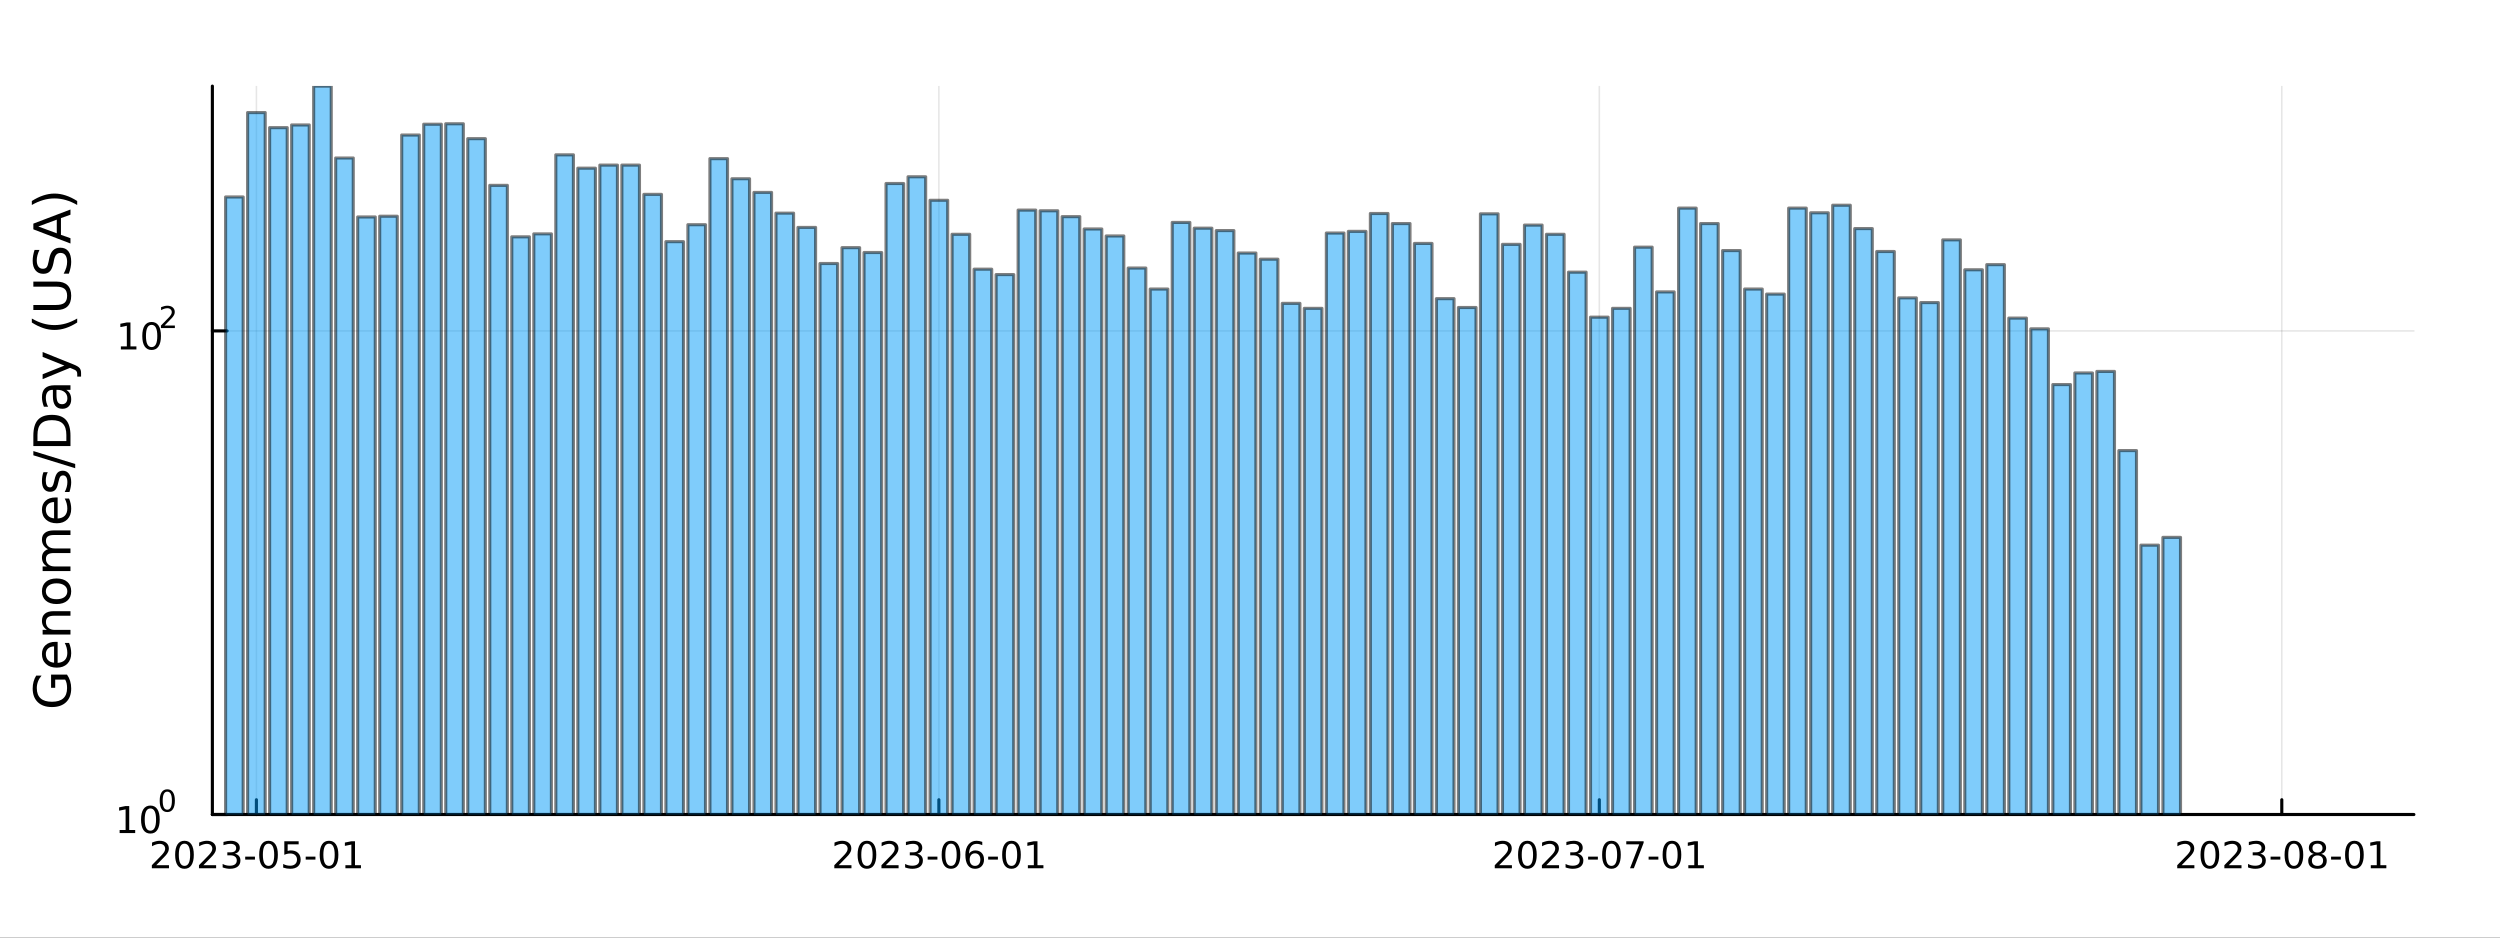 <?xml version="1.0" encoding="utf-8"?>
<svg xmlns="http://www.w3.org/2000/svg" xmlns:xlink="http://www.w3.org/1999/xlink" width="800" height="300" viewBox="0 0 3200 1200">
<rect x="0" y="0" width="3200" height="1200" fill="#333333" stroke="none"/>
<defs>
  <clipPath id="clip880">
    <rect x="0" y="0" width="3200" height="1200"/>
  </clipPath>
</defs>
<path clip-path="url(#clip880)" d="
M0 1200 L3200 1200 L3200 0 L0 0  Z
  " fill="#ffffff" fill-rule="evenodd" fill-opacity="1"/>
<defs>
  <clipPath id="clip881">
    <rect x="640" y="0" width="2241" height="1200"/>
  </clipPath>
</defs>
<path clip-path="url(#clip880)" d="
M271.839 1042.58 L3089.76 1042.58 L3089.76 110.236 L271.839 110.236  Z
  " fill="#ffffff" fill-rule="evenodd" fill-opacity="1"/>
<defs>
  <clipPath id="clip882">
    <rect x="271" y="110" width="2819" height="933"/>
  </clipPath>
</defs>
<polyline clip-path="url(#clip882)" style="stroke:#000000; stroke-linecap:round; stroke-linejoin:round; stroke-width:2; stroke-opacity:0.1; fill:none" points="
  328.198,1042.58 328.198,110.236 
  "/>
<polyline clip-path="url(#clip882)" style="stroke:#000000; stroke-linecap:round; stroke-linejoin:round; stroke-width:2; stroke-opacity:0.1; fill:none" points="
  1201.75,1042.58 1201.75,110.236 
  "/>
<polyline clip-path="url(#clip882)" style="stroke:#000000; stroke-linecap:round; stroke-linejoin:round; stroke-width:2; stroke-opacity:0.1; fill:none" points="
  2047.13,1042.58 2047.13,110.236 
  "/>
<polyline clip-path="url(#clip882)" style="stroke:#000000; stroke-linecap:round; stroke-linejoin:round; stroke-width:2; stroke-opacity:0.1; fill:none" points="
  2920.69,1042.58 2920.69,110.236 
  "/>
<polyline clip-path="url(#clip880)" style="stroke:#000000; stroke-linecap:round; stroke-linejoin:round; stroke-width:4; stroke-opacity:1; fill:none" points="
  271.839,1042.58 3089.76,1042.58 
  "/>
<polyline clip-path="url(#clip880)" style="stroke:#000000; stroke-linecap:round; stroke-linejoin:round; stroke-width:4; stroke-opacity:1; fill:none" points="
  328.198,1042.58 328.198,1023.68 
  "/>
<polyline clip-path="url(#clip880)" style="stroke:#000000; stroke-linecap:round; stroke-linejoin:round; stroke-width:4; stroke-opacity:1; fill:none" points="
  1201.75,1042.58 1201.75,1023.68 
  "/>
<polyline clip-path="url(#clip880)" style="stroke:#000000; stroke-linecap:round; stroke-linejoin:round; stroke-width:4; stroke-opacity:1; fill:none" points="
  2047.13,1042.58 2047.13,1023.68 
  "/>
<polyline clip-path="url(#clip880)" style="stroke:#000000; stroke-linecap:round; stroke-linejoin:round; stroke-width:4; stroke-opacity:1; fill:none" points="
  2920.69,1042.58 2920.69,1023.68 
  "/>
<path clip-path="url(#clip880)" d="M199.992 1107.44 L216.312 1107.44 L216.312 1111.38 L194.367 1111.38 L194.367 1107.44 Q197.029 1104.69 201.613 1100.06 Q206.219 1095.4 207.4 1094.06 Q209.645 1091.54 210.525 1089.8 Q211.427 1088.04 211.427 1086.35 Q211.427 1083.6 209.483 1081.86 Q207.562 1080.13 204.46 1080.13 Q202.261 1080.13 199.807 1080.89 Q197.377 1081.65 194.599 1083.2 L194.599 1078.48 Q197.423 1077.35 199.877 1076.77 Q202.33 1076.19 204.367 1076.19 Q209.738 1076.19 212.932 1078.88 Q216.127 1081.56 216.127 1086.05 Q216.127 1088.18 215.316 1090.1 Q214.529 1092 212.423 1094.59 Q211.844 1095.26 208.742 1098.48 Q205.64 1101.68 199.992 1107.44 Z" fill="#000000" fill-rule="evenodd" fill-opacity="1" /><path clip-path="url(#clip880)" d="M236.126 1079.89 Q232.515 1079.89 230.687 1083.46 Q228.881 1087 228.881 1094.13 Q228.881 1101.24 230.687 1104.8 Q232.515 1108.34 236.126 1108.34 Q239.761 1108.34 241.566 1104.8 Q243.395 1101.24 243.395 1094.13 Q243.395 1087 241.566 1083.46 Q239.761 1079.89 236.126 1079.89 M236.126 1076.19 Q241.937 1076.19 244.992 1080.8 Q248.071 1085.38 248.071 1094.13 Q248.071 1102.86 244.992 1107.46 Q241.937 1112.05 236.126 1112.05 Q230.316 1112.05 227.238 1107.46 Q224.182 1102.86 224.182 1094.13 Q224.182 1085.38 227.238 1080.8 Q230.316 1076.19 236.126 1076.19 Z" fill="#000000" fill-rule="evenodd" fill-opacity="1" /><path clip-path="url(#clip880)" d="M260.316 1107.44 L276.635 1107.44 L276.635 1111.38 L254.691 1111.38 L254.691 1107.44 Q257.353 1104.69 261.936 1100.06 Q266.543 1095.4 267.723 1094.06 Q269.969 1091.54 270.848 1089.8 Q271.751 1088.04 271.751 1086.35 Q271.751 1083.6 269.807 1081.86 Q267.886 1080.13 264.784 1080.13 Q262.585 1080.13 260.131 1080.89 Q257.7 1081.65 254.923 1083.2 L254.923 1078.48 Q257.747 1077.35 260.2 1076.77 Q262.654 1076.19 264.691 1076.19 Q270.061 1076.19 273.256 1078.88 Q276.45 1081.56 276.45 1086.05 Q276.45 1088.18 275.64 1090.1 Q274.853 1092 272.747 1094.59 Q272.168 1095.26 269.066 1098.48 Q265.964 1101.68 260.316 1107.44 Z" fill="#000000" fill-rule="evenodd" fill-opacity="1" /><path clip-path="url(#clip880)" d="M300.617 1092.74 Q303.973 1093.46 305.848 1095.73 Q307.746 1098 307.746 1101.33 Q307.746 1106.45 304.228 1109.25 Q300.709 1112.05 294.228 1112.05 Q292.052 1112.05 289.737 1111.61 Q287.446 1111.19 284.992 1110.33 L284.992 1105.82 Q286.936 1106.95 289.251 1107.53 Q291.566 1108.11 294.089 1108.11 Q298.487 1108.11 300.779 1106.38 Q303.094 1104.64 303.094 1101.33 Q303.094 1098.27 300.941 1096.56 Q298.811 1094.82 294.992 1094.82 L290.964 1094.82 L290.964 1090.98 L295.177 1090.98 Q298.626 1090.98 300.455 1089.62 Q302.283 1088.23 302.283 1085.64 Q302.283 1082.97 300.385 1081.56 Q298.51 1080.13 294.992 1080.13 Q293.071 1080.13 290.872 1080.54 Q288.672 1080.96 286.034 1081.84 L286.034 1077.67 Q288.696 1076.93 291.01 1076.56 Q293.348 1076.19 295.409 1076.19 Q300.733 1076.19 303.834 1078.62 Q306.936 1081.03 306.936 1085.15 Q306.936 1088.02 305.293 1090.01 Q303.649 1091.98 300.617 1092.74 Z" fill="#000000" fill-rule="evenodd" fill-opacity="1" /><path clip-path="url(#clip880)" d="M313.858 1096.49 L326.334 1096.49 L326.334 1100.29 L313.858 1100.29 L313.858 1096.49 Z" fill="#000000" fill-rule="evenodd" fill-opacity="1" /><path clip-path="url(#clip880)" d="M343.718 1079.89 Q340.107 1079.89 338.279 1083.46 Q336.473 1087 336.473 1094.13 Q336.473 1101.24 338.279 1104.8 Q340.107 1108.34 343.718 1108.34 Q347.353 1108.34 349.158 1104.8 Q350.987 1101.24 350.987 1094.13 Q350.987 1087 349.158 1083.46 Q347.353 1079.89 343.718 1079.89 M343.718 1076.19 Q349.529 1076.19 352.584 1080.8 Q355.663 1085.38 355.663 1094.13 Q355.663 1102.86 352.584 1107.46 Q349.529 1112.05 343.718 1112.05 Q337.908 1112.05 334.83 1107.46 Q331.774 1102.86 331.774 1094.13 Q331.774 1085.38 334.83 1080.8 Q337.908 1076.19 343.718 1076.19 Z" fill="#000000" fill-rule="evenodd" fill-opacity="1" /><path clip-path="url(#clip880)" d="M363.927 1076.82 L382.283 1076.82 L382.283 1080.75 L368.209 1080.75 L368.209 1089.22 Q369.228 1088.88 370.246 1088.71 Q371.265 1088.53 372.283 1088.53 Q378.07 1088.53 381.45 1091.7 Q384.829 1094.87 384.829 1100.29 Q384.829 1105.87 381.357 1108.97 Q377.885 1112.05 371.566 1112.05 Q369.39 1112.05 367.121 1111.68 Q364.876 1111.31 362.468 1110.57 L362.468 1105.87 Q364.552 1107 366.774 1107.56 Q368.996 1108.11 371.473 1108.11 Q375.478 1108.11 377.815 1106.01 Q380.153 1103.9 380.153 1100.29 Q380.153 1096.68 377.815 1094.57 Q375.478 1092.46 371.473 1092.46 Q369.598 1092.46 367.723 1092.88 Q365.871 1093.3 363.927 1094.18 L363.927 1076.82 Z" fill="#000000" fill-rule="evenodd" fill-opacity="1" /><path clip-path="url(#clip880)" d="M391.288 1096.49 L403.764 1096.49 L403.764 1100.29 L391.288 1100.29 L391.288 1096.49 Z" fill="#000000" fill-rule="evenodd" fill-opacity="1" /><path clip-path="url(#clip880)" d="M421.149 1079.89 Q417.538 1079.89 415.709 1083.46 Q413.903 1087 413.903 1094.13 Q413.903 1101.24 415.709 1104.8 Q417.538 1108.34 421.149 1108.34 Q424.783 1108.34 426.588 1104.8 Q428.417 1101.24 428.417 1094.13 Q428.417 1087 426.588 1083.46 Q424.783 1079.89 421.149 1079.89 M421.149 1076.19 Q426.959 1076.19 430.014 1080.8 Q433.093 1085.38 433.093 1094.13 Q433.093 1102.86 430.014 1107.46 Q426.959 1112.05 421.149 1112.05 Q415.338 1112.05 412.26 1107.46 Q409.204 1102.86 409.204 1094.13 Q409.204 1085.38 412.26 1080.8 Q415.338 1076.19 421.149 1076.19 Z" fill="#000000" fill-rule="evenodd" fill-opacity="1" /><path clip-path="url(#clip880)" d="M442.121 1107.44 L449.76 1107.44 L449.76 1081.07 L441.449 1082.74 L441.449 1078.48 L449.713 1076.82 L454.389 1076.82 L454.389 1107.44 L462.028 1107.44 L462.028 1111.38 L442.121 1111.38 L442.121 1107.44 Z" fill="#000000" fill-rule="evenodd" fill-opacity="1" /><path clip-path="url(#clip880)" d="M1073.55 1107.44 L1089.87 1107.44 L1089.87 1111.38 L1067.92 1111.38 L1067.92 1107.44 Q1070.59 1104.69 1075.17 1100.06 Q1079.78 1095.4 1080.96 1094.06 Q1083.2 1091.54 1084.08 1089.8 Q1084.98 1088.04 1084.98 1086.35 Q1084.98 1083.6 1083.04 1081.86 Q1081.12 1080.13 1078.02 1080.13 Q1075.82 1080.13 1073.36 1080.89 Q1070.93 1081.65 1068.16 1083.2 L1068.16 1078.48 Q1070.98 1077.35 1073.43 1076.77 Q1075.89 1076.19 1077.92 1076.19 Q1083.29 1076.19 1086.49 1078.88 Q1089.68 1081.56 1089.68 1086.05 Q1089.68 1088.18 1088.87 1090.1 Q1088.09 1092 1085.98 1094.59 Q1085.4 1095.26 1082.3 1098.48 Q1079.2 1101.68 1073.55 1107.44 Z" fill="#000000" fill-rule="evenodd" fill-opacity="1" /><path clip-path="url(#clip880)" d="M1109.68 1079.89 Q1106.07 1079.89 1104.24 1083.46 Q1102.44 1087 1102.44 1094.13 Q1102.44 1101.24 1104.24 1104.8 Q1106.07 1108.34 1109.68 1108.34 Q1113.32 1108.34 1115.12 1104.8 Q1116.95 1101.24 1116.95 1094.13 Q1116.95 1087 1115.12 1083.46 Q1113.32 1079.89 1109.68 1079.89 M1109.68 1076.19 Q1115.49 1076.19 1118.55 1080.8 Q1121.63 1085.38 1121.63 1094.13 Q1121.63 1102.86 1118.55 1107.46 Q1115.49 1112.05 1109.68 1112.05 Q1103.87 1112.05 1100.79 1107.46 Q1097.74 1102.86 1097.74 1094.13 Q1097.74 1085.38 1100.79 1080.8 Q1103.87 1076.19 1109.68 1076.19 Z" fill="#000000" fill-rule="evenodd" fill-opacity="1" /><path clip-path="url(#clip880)" d="M1133.87 1107.44 L1150.19 1107.44 L1150.19 1111.38 L1128.25 1111.38 L1128.25 1107.44 Q1130.91 1104.69 1135.49 1100.06 Q1140.1 1095.4 1141.28 1094.06 Q1143.53 1091.54 1144.41 1089.8 Q1145.31 1088.04 1145.31 1086.35 Q1145.31 1083.6 1143.36 1081.86 Q1141.44 1080.13 1138.34 1080.13 Q1136.14 1080.13 1133.69 1080.89 Q1131.26 1081.65 1128.48 1083.2 L1128.48 1078.48 Q1131.3 1077.35 1133.76 1076.77 Q1136.21 1076.19 1138.25 1076.19 Q1143.62 1076.19 1146.81 1078.88 Q1150.01 1081.56 1150.01 1086.05 Q1150.01 1088.18 1149.2 1090.1 Q1148.41 1092 1146.3 1094.59 Q1145.72 1095.26 1142.62 1098.48 Q1139.52 1101.68 1133.87 1107.44 Z" fill="#000000" fill-rule="evenodd" fill-opacity="1" /><path clip-path="url(#clip880)" d="M1174.17 1092.74 Q1177.53 1093.46 1179.4 1095.73 Q1181.3 1098 1181.3 1101.33 Q1181.3 1106.45 1177.78 1109.25 Q1174.27 1112.05 1167.78 1112.05 Q1165.61 1112.05 1163.29 1111.61 Q1161 1111.19 1158.55 1110.33 L1158.55 1105.82 Q1160.49 1106.95 1162.81 1107.53 Q1165.12 1108.11 1167.65 1108.11 Q1172.04 1108.11 1174.34 1106.38 Q1176.65 1104.64 1176.65 1101.33 Q1176.65 1098.27 1174.5 1096.56 Q1172.37 1094.82 1168.55 1094.82 L1164.52 1094.82 L1164.52 1090.98 L1168.73 1090.98 Q1172.18 1090.98 1174.01 1089.62 Q1175.84 1088.23 1175.84 1085.64 Q1175.84 1082.97 1173.94 1081.56 Q1172.07 1080.13 1168.55 1080.13 Q1166.63 1080.13 1164.43 1080.54 Q1162.23 1080.96 1159.59 1081.84 L1159.59 1077.67 Q1162.25 1076.93 1164.57 1076.56 Q1166.9 1076.19 1168.97 1076.19 Q1174.29 1076.19 1177.39 1078.62 Q1180.49 1081.03 1180.49 1085.15 Q1180.49 1088.02 1178.85 1090.01 Q1177.21 1091.98 1174.17 1092.74 Z" fill="#000000" fill-rule="evenodd" fill-opacity="1" /><path clip-path="url(#clip880)" d="M1187.41 1096.49 L1199.89 1096.49 L1199.89 1100.29 L1187.41 1100.29 L1187.41 1096.49 Z" fill="#000000" fill-rule="evenodd" fill-opacity="1" /><path clip-path="url(#clip880)" d="M1217.28 1079.89 Q1213.66 1079.89 1211.84 1083.46 Q1210.03 1087 1210.03 1094.13 Q1210.03 1101.24 1211.84 1104.8 Q1213.66 1108.34 1217.28 1108.34 Q1220.91 1108.34 1222.71 1104.8 Q1224.54 1101.24 1224.54 1094.13 Q1224.54 1087 1222.71 1083.46 Q1220.91 1079.89 1217.28 1079.89 M1217.28 1076.19 Q1223.09 1076.19 1226.14 1080.8 Q1229.22 1085.38 1229.22 1094.13 Q1229.22 1102.86 1226.14 1107.46 Q1223.09 1112.05 1217.28 1112.05 Q1211.46 1112.05 1208.39 1107.46 Q1205.33 1102.86 1205.33 1094.13 Q1205.33 1085.38 1208.39 1080.8 Q1211.46 1076.19 1217.28 1076.19 Z" fill="#000000" fill-rule="evenodd" fill-opacity="1" /><path clip-path="url(#clip880)" d="M1248.02 1092.23 Q1244.87 1092.23 1243.02 1094.39 Q1241.19 1096.54 1241.19 1100.29 Q1241.19 1104.01 1243.02 1106.19 Q1244.87 1108.34 1248.02 1108.34 Q1251.16 1108.34 1252.99 1106.19 Q1254.84 1104.01 1254.84 1100.29 Q1254.84 1096.54 1252.99 1094.39 Q1251.16 1092.23 1248.02 1092.23 M1257.3 1077.58 L1257.3 1081.84 Q1255.54 1081.01 1253.73 1080.57 Q1251.95 1080.13 1250.19 1080.13 Q1245.56 1080.13 1243.11 1083.25 Q1240.68 1086.38 1240.33 1092.7 Q1241.7 1090.68 1243.76 1089.62 Q1245.82 1088.53 1248.29 1088.53 Q1253.5 1088.53 1256.51 1091.7 Q1259.54 1094.85 1259.54 1100.29 Q1259.54 1105.61 1256.4 1108.83 Q1253.25 1112.05 1248.02 1112.05 Q1242.02 1112.05 1238.85 1107.46 Q1235.68 1102.86 1235.68 1094.13 Q1235.68 1085.94 1239.57 1081.07 Q1243.46 1076.19 1250.01 1076.19 Q1251.77 1076.19 1253.55 1076.54 Q1255.35 1076.89 1257.3 1077.58 Z" fill="#000000" fill-rule="evenodd" fill-opacity="1" /><path clip-path="url(#clip880)" d="M1264.84 1096.49 L1277.32 1096.49 L1277.32 1100.29 L1264.84 1100.29 L1264.84 1096.49 Z" fill="#000000" fill-rule="evenodd" fill-opacity="1" /><path clip-path="url(#clip880)" d="M1294.71 1079.89 Q1291.09 1079.89 1289.27 1083.46 Q1287.46 1087 1287.46 1094.13 Q1287.46 1101.24 1289.27 1104.8 Q1291.09 1108.34 1294.71 1108.34 Q1298.34 1108.34 1300.14 1104.8 Q1301.97 1101.24 1301.97 1094.13 Q1301.97 1087 1300.14 1083.46 Q1298.34 1079.89 1294.71 1079.89 M1294.71 1076.19 Q1300.52 1076.19 1303.57 1080.8 Q1306.65 1085.38 1306.65 1094.13 Q1306.65 1102.86 1303.57 1107.46 Q1300.52 1112.05 1294.71 1112.05 Q1288.9 1112.05 1285.82 1107.46 Q1282.76 1102.86 1282.76 1094.13 Q1282.76 1085.38 1285.82 1080.8 Q1288.9 1076.19 1294.71 1076.19 Z" fill="#000000" fill-rule="evenodd" fill-opacity="1" /><path clip-path="url(#clip880)" d="M1315.68 1107.44 L1323.32 1107.44 L1323.32 1081.07 L1315.01 1082.74 L1315.01 1078.48 L1323.27 1076.82 L1327.95 1076.82 L1327.95 1107.44 L1335.58 1107.44 L1335.58 1111.38 L1315.68 1111.38 L1315.68 1107.44 Z" fill="#000000" fill-rule="evenodd" fill-opacity="1" /><path clip-path="url(#clip880)" d="M1918.93 1107.44 L1935.25 1107.44 L1935.25 1111.38 L1913.3 1111.38 L1913.3 1107.44 Q1915.96 1104.69 1920.55 1100.06 Q1925.15 1095.4 1926.33 1094.06 Q1928.58 1091.54 1929.46 1089.8 Q1930.36 1088.04 1930.36 1086.35 Q1930.36 1083.6 1928.42 1081.86 Q1926.5 1080.13 1923.39 1080.13 Q1921.19 1080.13 1918.74 1080.89 Q1916.31 1081.65 1913.53 1083.2 L1913.53 1078.48 Q1916.36 1077.35 1918.81 1076.77 Q1921.26 1076.19 1923.3 1076.19 Q1928.67 1076.19 1931.87 1078.88 Q1935.06 1081.56 1935.06 1086.05 Q1935.06 1088.18 1934.25 1090.1 Q1933.46 1092 1931.36 1094.59 Q1930.78 1095.26 1927.68 1098.48 Q1924.57 1101.68 1918.93 1107.44 Z" fill="#000000" fill-rule="evenodd" fill-opacity="1" /><path clip-path="url(#clip880)" d="M1955.06 1079.89 Q1951.45 1079.89 1949.62 1083.46 Q1947.82 1087 1947.82 1094.13 Q1947.82 1101.24 1949.62 1104.8 Q1951.45 1108.34 1955.06 1108.34 Q1958.69 1108.34 1960.5 1104.8 Q1962.33 1101.24 1962.33 1094.13 Q1962.33 1087 1960.5 1083.46 Q1958.69 1079.89 1955.06 1079.89 M1955.06 1076.19 Q1960.87 1076.19 1963.93 1080.8 Q1967 1085.38 1967 1094.13 Q1967 1102.86 1963.93 1107.46 Q1960.87 1112.05 1955.06 1112.05 Q1949.25 1112.05 1946.17 1107.46 Q1943.12 1102.86 1943.12 1094.13 Q1943.12 1085.38 1946.17 1080.8 Q1949.25 1076.19 1955.06 1076.19 Z" fill="#000000" fill-rule="evenodd" fill-opacity="1" /><path clip-path="url(#clip880)" d="M1979.25 1107.44 L1995.57 1107.44 L1995.57 1111.38 L1973.63 1111.38 L1973.63 1107.44 Q1976.29 1104.69 1980.87 1100.06 Q1985.48 1095.4 1986.66 1094.06 Q1988.9 1091.54 1989.78 1089.8 Q1990.69 1088.04 1990.69 1086.35 Q1990.69 1083.6 1988.74 1081.86 Q1986.82 1080.13 1983.72 1080.13 Q1981.52 1080.13 1979.06 1080.89 Q1976.63 1081.65 1973.86 1083.2 L1973.86 1078.48 Q1976.68 1077.35 1979.13 1076.77 Q1981.59 1076.19 1983.63 1076.19 Q1989 1076.19 1992.19 1078.88 Q1995.38 1081.56 1995.38 1086.05 Q1995.38 1088.18 1994.57 1090.1 Q1993.79 1092 1991.68 1094.59 Q1991.1 1095.26 1988 1098.48 Q1984.9 1101.68 1979.25 1107.44 Z" fill="#000000" fill-rule="evenodd" fill-opacity="1" /><path clip-path="url(#clip880)" d="M2019.55 1092.74 Q2022.91 1093.46 2024.78 1095.73 Q2026.68 1098 2026.68 1101.33 Q2026.68 1106.45 2023.16 1109.25 Q2019.64 1112.05 2013.16 1112.05 Q2010.99 1112.05 2008.67 1111.61 Q2006.38 1111.19 2003.93 1110.33 L2003.93 1105.82 Q2005.87 1106.95 2008.19 1107.53 Q2010.5 1108.11 2013.02 1108.11 Q2017.42 1108.11 2019.71 1106.38 Q2022.03 1104.64 2022.03 1101.33 Q2022.03 1098.27 2019.87 1096.56 Q2017.75 1094.82 2013.93 1094.82 L2009.9 1094.82 L2009.9 1090.98 L2014.11 1090.98 Q2017.56 1090.98 2019.39 1089.62 Q2021.22 1088.23 2021.22 1085.64 Q2021.22 1082.97 2019.32 1081.56 Q2017.44 1080.13 2013.93 1080.13 Q2012 1080.13 2009.81 1080.54 Q2007.61 1080.96 2004.97 1081.84 L2004.97 1077.67 Q2007.63 1076.93 2009.94 1076.56 Q2012.28 1076.19 2014.34 1076.19 Q2019.67 1076.19 2022.77 1078.62 Q2025.87 1081.03 2025.87 1085.15 Q2025.87 1088.02 2024.23 1090.01 Q2022.58 1091.98 2019.55 1092.74 Z" fill="#000000" fill-rule="evenodd" fill-opacity="1" /><path clip-path="url(#clip880)" d="M2032.79 1096.49 L2045.27 1096.49 L2045.27 1100.29 L2032.79 1100.29 L2032.79 1096.49 Z" fill="#000000" fill-rule="evenodd" fill-opacity="1" /><path clip-path="url(#clip880)" d="M2062.65 1079.89 Q2059.04 1079.89 2057.21 1083.46 Q2055.41 1087 2055.41 1094.13 Q2055.41 1101.24 2057.21 1104.8 Q2059.04 1108.34 2062.65 1108.34 Q2066.29 1108.34 2068.09 1104.8 Q2069.92 1101.24 2069.92 1094.13 Q2069.92 1087 2068.09 1083.46 Q2066.29 1079.89 2062.65 1079.89 M2062.65 1076.19 Q2068.46 1076.19 2071.52 1080.8 Q2074.6 1085.38 2074.6 1094.13 Q2074.6 1102.86 2071.52 1107.46 Q2068.46 1112.05 2062.65 1112.05 Q2056.84 1112.05 2053.76 1107.46 Q2050.71 1102.86 2050.71 1094.13 Q2050.71 1085.38 2053.76 1080.8 Q2056.84 1076.19 2062.65 1076.19 Z" fill="#000000" fill-rule="evenodd" fill-opacity="1" /><path clip-path="url(#clip880)" d="M2081.63 1076.82 L2103.86 1076.82 L2103.86 1078.81 L2091.31 1111.38 L2086.43 1111.38 L2098.23 1080.75 L2081.63 1080.75 L2081.63 1076.82 Z" fill="#000000" fill-rule="evenodd" fill-opacity="1" /><path clip-path="url(#clip880)" d="M2110.22 1096.49 L2122.7 1096.49 L2122.7 1100.29 L2110.22 1100.29 L2110.22 1096.49 Z" fill="#000000" fill-rule="evenodd" fill-opacity="1" /><path clip-path="url(#clip880)" d="M2140.08 1079.89 Q2136.47 1079.89 2134.64 1083.46 Q2132.84 1087 2132.84 1094.13 Q2132.84 1101.24 2134.64 1104.8 Q2136.47 1108.34 2140.08 1108.34 Q2143.72 1108.34 2145.52 1104.8 Q2147.35 1101.24 2147.35 1094.13 Q2147.35 1087 2145.52 1083.46 Q2143.72 1079.89 2140.08 1079.89 M2140.08 1076.19 Q2145.89 1076.19 2148.95 1080.8 Q2152.03 1085.38 2152.03 1094.13 Q2152.03 1102.86 2148.95 1107.46 Q2145.89 1112.05 2140.08 1112.05 Q2134.27 1112.05 2131.19 1107.46 Q2128.14 1102.86 2128.14 1094.13 Q2128.14 1085.38 2131.19 1080.8 Q2134.27 1076.19 2140.08 1076.19 Z" fill="#000000" fill-rule="evenodd" fill-opacity="1" /><path clip-path="url(#clip880)" d="M2161.05 1107.44 L2168.69 1107.44 L2168.69 1081.07 L2160.38 1082.74 L2160.38 1078.48 L2168.65 1076.82 L2173.32 1076.82 L2173.32 1107.44 L2180.96 1107.44 L2180.96 1111.38 L2161.05 1111.38 L2161.05 1107.44 Z" fill="#000000" fill-rule="evenodd" fill-opacity="1" /><path clip-path="url(#clip880)" d="M2792.48 1107.44 L2808.8 1107.44 L2808.8 1111.38 L2786.86 1111.38 L2786.86 1107.44 Q2789.52 1104.69 2794.1 1100.06 Q2798.71 1095.4 2799.89 1094.06 Q2802.14 1091.54 2803.02 1089.8 Q2803.92 1088.04 2803.92 1086.35 Q2803.92 1083.6 2801.97 1081.86 Q2800.05 1080.13 2796.95 1080.13 Q2794.75 1080.13 2792.3 1080.89 Q2789.87 1081.65 2787.09 1083.2 L2787.09 1078.48 Q2789.91 1077.35 2792.37 1076.77 Q2794.82 1076.19 2796.86 1076.19 Q2802.23 1076.19 2805.42 1078.88 Q2808.62 1081.56 2808.62 1086.05 Q2808.62 1088.18 2807.81 1090.1 Q2807.02 1092 2804.91 1094.59 Q2804.33 1095.26 2801.23 1098.48 Q2798.13 1101.68 2792.48 1107.44 Z" fill="#000000" fill-rule="evenodd" fill-opacity="1" /><path clip-path="url(#clip880)" d="M2828.62 1079.89 Q2825.01 1079.89 2823.18 1083.46 Q2821.37 1087 2821.37 1094.13 Q2821.37 1101.24 2823.18 1104.8 Q2825.01 1108.34 2828.62 1108.34 Q2832.25 1108.34 2834.06 1104.8 Q2835.89 1101.24 2835.89 1094.13 Q2835.89 1087 2834.06 1083.46 Q2832.25 1079.89 2828.62 1079.89 M2828.62 1076.19 Q2834.43 1076.19 2837.48 1080.8 Q2840.56 1085.38 2840.56 1094.13 Q2840.56 1102.86 2837.48 1107.46 Q2834.43 1112.05 2828.62 1112.05 Q2822.81 1112.05 2819.73 1107.46 Q2816.67 1102.86 2816.67 1094.13 Q2816.67 1085.38 2819.73 1080.8 Q2822.81 1076.19 2828.62 1076.19 Z" fill="#000000" fill-rule="evenodd" fill-opacity="1" /><path clip-path="url(#clip880)" d="M2852.81 1107.44 L2869.13 1107.44 L2869.13 1111.38 L2847.18 1111.38 L2847.18 1107.44 Q2849.84 1104.69 2854.43 1100.06 Q2859.03 1095.4 2860.21 1094.06 Q2862.46 1091.54 2863.34 1089.8 Q2864.24 1088.04 2864.24 1086.35 Q2864.24 1083.6 2862.3 1081.86 Q2860.38 1080.13 2857.27 1080.13 Q2855.08 1080.13 2852.62 1080.89 Q2850.19 1081.65 2847.41 1083.2 L2847.41 1078.48 Q2850.24 1077.35 2852.69 1076.77 Q2855.14 1076.19 2857.18 1076.19 Q2862.55 1076.19 2865.75 1078.88 Q2868.94 1081.56 2868.94 1086.05 Q2868.94 1088.18 2868.13 1090.1 Q2867.34 1092 2865.24 1094.59 Q2864.66 1095.26 2861.56 1098.48 Q2858.45 1101.68 2852.81 1107.44 Z" fill="#000000" fill-rule="evenodd" fill-opacity="1" /><path clip-path="url(#clip880)" d="M2893.11 1092.74 Q2896.46 1093.46 2898.34 1095.73 Q2900.24 1098 2900.24 1101.33 Q2900.24 1106.45 2896.72 1109.25 Q2893.2 1112.05 2886.72 1112.05 Q2884.54 1112.05 2882.23 1111.61 Q2879.94 1111.19 2877.48 1110.33 L2877.48 1105.82 Q2879.43 1106.95 2881.74 1107.53 Q2884.06 1108.11 2886.58 1108.11 Q2890.98 1108.11 2893.27 1106.38 Q2895.58 1104.64 2895.58 1101.33 Q2895.58 1098.27 2893.43 1096.56 Q2891.3 1094.82 2887.48 1094.82 L2883.45 1094.82 L2883.45 1090.98 L2887.67 1090.98 Q2891.12 1090.98 2892.95 1089.62 Q2894.77 1088.23 2894.77 1085.64 Q2894.77 1082.97 2892.88 1081.56 Q2891 1080.13 2887.48 1080.13 Q2885.56 1080.13 2883.36 1080.54 Q2881.16 1080.96 2878.52 1081.84 L2878.52 1077.67 Q2881.19 1076.93 2883.5 1076.56 Q2885.84 1076.19 2887.9 1076.19 Q2893.22 1076.19 2896.33 1078.62 Q2899.43 1081.03 2899.43 1085.15 Q2899.43 1088.02 2897.78 1090.01 Q2896.14 1091.98 2893.11 1092.74 Z" fill="#000000" fill-rule="evenodd" fill-opacity="1" /><path clip-path="url(#clip880)" d="M2906.35 1096.49 L2918.82 1096.49 L2918.82 1100.29 L2906.35 1100.29 L2906.35 1096.49 Z" fill="#000000" fill-rule="evenodd" fill-opacity="1" /><path clip-path="url(#clip880)" d="M2936.21 1079.89 Q2932.6 1079.89 2930.77 1083.46 Q2928.96 1087 2928.96 1094.13 Q2928.96 1101.24 2930.77 1104.8 Q2932.6 1108.34 2936.21 1108.34 Q2939.84 1108.34 2941.65 1104.8 Q2943.48 1101.24 2943.48 1094.13 Q2943.48 1087 2941.65 1083.46 Q2939.84 1079.89 2936.21 1079.89 M2936.21 1076.19 Q2942.02 1076.19 2945.07 1080.8 Q2948.15 1085.38 2948.15 1094.13 Q2948.15 1102.86 2945.07 1107.46 Q2942.02 1112.05 2936.21 1112.05 Q2930.4 1112.05 2927.32 1107.46 Q2924.26 1102.86 2924.26 1094.13 Q2924.26 1085.38 2927.32 1080.8 Q2930.4 1076.19 2936.21 1076.19 Z" fill="#000000" fill-rule="evenodd" fill-opacity="1" /><path clip-path="url(#clip880)" d="M2966.37 1094.96 Q2963.04 1094.96 2961.12 1096.75 Q2959.22 1098.53 2959.22 1101.65 Q2959.22 1104.78 2961.12 1106.56 Q2963.04 1108.34 2966.37 1108.34 Q2969.7 1108.34 2971.63 1106.56 Q2973.55 1104.76 2973.55 1101.65 Q2973.55 1098.53 2971.63 1096.75 Q2969.73 1094.96 2966.37 1094.96 M2961.7 1092.97 Q2958.69 1092.23 2957 1090.17 Q2955.33 1088.11 2955.33 1085.15 Q2955.33 1081.01 2958.27 1078.6 Q2961.23 1076.19 2966.37 1076.19 Q2971.53 1076.19 2974.47 1078.6 Q2977.41 1081.01 2977.41 1085.15 Q2977.41 1088.11 2975.72 1090.17 Q2974.06 1092.23 2971.07 1092.97 Q2974.45 1093.76 2976.32 1096.05 Q2978.22 1098.34 2978.22 1101.65 Q2978.22 1106.68 2975.14 1109.36 Q2972.09 1112.05 2966.37 1112.05 Q2960.65 1112.05 2957.57 1109.36 Q2954.52 1106.68 2954.52 1101.65 Q2954.52 1098.34 2956.42 1096.05 Q2958.32 1093.76 2961.7 1092.97 M2959.98 1085.59 Q2959.98 1088.27 2961.65 1089.78 Q2963.34 1091.28 2966.37 1091.28 Q2969.38 1091.28 2971.07 1089.78 Q2972.78 1088.27 2972.78 1085.59 Q2972.78 1082.9 2971.07 1081.4 Q2969.38 1079.89 2966.37 1079.89 Q2963.34 1079.89 2961.65 1081.4 Q2959.98 1082.9 2959.98 1085.59 Z" fill="#000000" fill-rule="evenodd" fill-opacity="1" /><path clip-path="url(#clip880)" d="M2983.78 1096.49 L2996.26 1096.49 L2996.26 1100.29 L2983.78 1100.29 L2983.78 1096.49 Z" fill="#000000" fill-rule="evenodd" fill-opacity="1" /><path clip-path="url(#clip880)" d="M3013.64 1079.89 Q3010.03 1079.89 3008.2 1083.46 Q3006.39 1087 3006.39 1094.13 Q3006.39 1101.24 3008.2 1104.8 Q3010.03 1108.34 3013.64 1108.34 Q3017.27 1108.34 3019.08 1104.8 Q3020.91 1101.24 3020.91 1094.13 Q3020.91 1087 3019.08 1083.46 Q3017.27 1079.89 3013.64 1079.89 M3013.64 1076.19 Q3019.45 1076.19 3022.5 1080.8 Q3025.58 1085.38 3025.58 1094.13 Q3025.58 1102.86 3022.5 1107.46 Q3019.45 1112.05 3013.64 1112.05 Q3007.83 1112.05 3004.75 1107.46 Q3001.69 1102.86 3001.69 1094.13 Q3001.69 1085.38 3004.75 1080.8 Q3007.83 1076.19 3013.64 1076.19 Z" fill="#000000" fill-rule="evenodd" fill-opacity="1" /><path clip-path="url(#clip880)" d="M3034.61 1107.44 L3042.25 1107.44 L3042.25 1081.07 L3033.94 1082.74 L3033.94 1078.48 L3042.2 1076.82 L3046.88 1076.82 L3046.88 1107.44 L3054.52 1107.44 L3054.52 1111.38 L3034.61 1111.38 L3034.61 1107.44 Z" fill="#000000" fill-rule="evenodd" fill-opacity="1" /><polyline clip-path="url(#clip882)" style="stroke:#000000; stroke-linecap:round; stroke-linejoin:round; stroke-width:2; stroke-opacity:0.1; fill:none" points="
  271.839,1042.58 3089.76,1042.58 
  "/>
<polyline clip-path="url(#clip882)" style="stroke:#000000; stroke-linecap:round; stroke-linejoin:round; stroke-width:2; stroke-opacity:0.1; fill:none" points="
  271.839,423.578 3089.76,423.578 
  "/>
<polyline clip-path="url(#clip880)" style="stroke:#000000; stroke-linecap:round; stroke-linejoin:round; stroke-width:4; stroke-opacity:1; fill:none" points="
  271.839,1042.58 271.839,110.236 
  "/>
<polyline clip-path="url(#clip880)" style="stroke:#000000; stroke-linecap:round; stroke-linejoin:round; stroke-width:4; stroke-opacity:1; fill:none" points="
  271.839,1042.58 290.737,1042.58 
  "/>
<polyline clip-path="url(#clip880)" style="stroke:#000000; stroke-linecap:round; stroke-linejoin:round; stroke-width:4; stroke-opacity:1; fill:none" points="
  271.839,423.578 290.737,423.578 
  "/>
<path clip-path="url(#clip880)" d="M153.134 1062.37 L160.772 1062.37 L160.772 1036 L152.462 1037.67 L152.462 1033.41 L160.726 1031.74 L165.402 1031.74 L165.402 1062.37 L173.041 1062.37 L173.041 1066.3 L153.134 1066.3 L153.134 1062.37 Z" fill="#000000" fill-rule="evenodd" fill-opacity="1" /><path clip-path="url(#clip880)" d="M192.485 1034.82 Q188.874 1034.82 187.045 1038.39 Q185.24 1041.93 185.24 1049.06 Q185.24 1056.16 187.045 1059.73 Q188.874 1063.27 192.485 1063.27 Q196.119 1063.27 197.925 1059.73 Q199.754 1056.16 199.754 1049.06 Q199.754 1041.93 197.925 1038.39 Q196.119 1034.82 192.485 1034.82 M192.485 1031.12 Q198.295 1031.12 201.351 1035.72 Q204.43 1040.31 204.43 1049.06 Q204.43 1057.78 201.351 1062.39 Q198.295 1066.97 192.485 1066.97 Q186.675 1066.97 183.596 1062.39 Q180.541 1057.78 180.541 1049.06 Q180.541 1040.31 183.596 1035.72 Q186.675 1031.12 192.485 1031.12 Z" fill="#000000" fill-rule="evenodd" fill-opacity="1" /><path clip-path="url(#clip880)" d="M214.134 1013.31 Q211.2 1013.31 209.715 1016.21 Q208.248 1019.09 208.248 1024.88 Q208.248 1030.66 209.715 1033.55 Q211.2 1036.43 214.134 1036.43 Q217.087 1036.43 218.554 1033.55 Q220.04 1030.66 220.04 1024.88 Q220.04 1019.09 218.554 1016.21 Q217.087 1013.31 214.134 1013.31 M214.134 1010.31 Q218.855 1010.31 221.338 1014.05 Q223.839 1017.77 223.839 1024.88 Q223.839 1031.97 221.338 1035.71 Q218.855 1039.44 214.134 1039.44 Q209.414 1039.44 206.912 1035.71 Q204.43 1031.97 204.43 1024.88 Q204.43 1017.77 206.912 1014.05 Q209.414 1010.31 214.134 1010.31 Z" fill="#000000" fill-rule="evenodd" fill-opacity="1" /><path clip-path="url(#clip880)" d="M154.713 443.37 L162.352 443.37 L162.352 417.005 L154.042 418.671 L154.042 414.412 L162.306 412.745 L166.982 412.745 L166.982 443.37 L174.621 443.37 L174.621 447.305 L154.713 447.305 L154.713 443.37 Z" fill="#000000" fill-rule="evenodd" fill-opacity="1" /><path clip-path="url(#clip880)" d="M194.065 415.824 Q190.454 415.824 188.625 419.389 Q186.82 422.93 186.82 430.06 Q186.82 437.167 188.625 440.731 Q190.454 444.273 194.065 444.273 Q197.699 444.273 199.505 440.731 Q201.334 437.167 201.334 430.06 Q201.334 422.93 199.505 419.389 Q197.699 415.824 194.065 415.824 M194.065 412.12 Q199.875 412.12 202.931 416.727 Q206.009 421.31 206.009 430.06 Q206.009 438.787 202.931 443.393 Q199.875 447.977 194.065 447.977 Q188.255 447.977 185.176 443.393 Q182.121 438.787 182.121 430.06 Q182.121 421.31 185.176 416.727 Q188.255 412.12 194.065 412.12 Z" fill="#000000" fill-rule="evenodd" fill-opacity="1" /><path clip-path="url(#clip880)" d="M210.58 416.698 L223.839 416.698 L223.839 419.895 L206.009 419.895 L206.009 416.698 Q208.172 414.46 211.896 410.698 Q215.639 406.918 216.598 405.827 Q218.423 403.777 219.137 402.366 Q219.871 400.937 219.871 399.564 Q219.871 397.326 218.291 395.915 Q216.73 394.504 214.21 394.504 Q212.423 394.504 210.429 395.125 Q208.454 395.746 206.198 397.006 L206.198 393.169 Q208.492 392.248 210.486 391.777 Q212.479 391.307 214.134 391.307 Q218.498 391.307 221.093 393.489 Q223.689 395.671 223.689 399.319 Q223.689 401.05 223.03 402.611 Q222.391 404.153 220.68 406.259 Q220.209 406.805 217.689 409.419 Q215.169 412.015 210.58 416.698 Z" fill="#000000" fill-rule="evenodd" fill-opacity="1" /><path clip-path="url(#clip880)" d="M83.427 869.897 L70.664 869.897 L70.664 880.4 L65.38 880.4 L65.38 863.531 L85.782 863.531 Q88.424 867.255 89.793 871.743 Q91.129 876.231 91.129 881.323 Q91.129 892.463 84.636 898.765 Q78.111 905.036 66.494 905.036 Q54.845 905.036 48.352 898.765 Q41.827 892.463 41.827 881.323 Q41.827 876.676 42.973 872.507 Q44.119 868.305 46.347 864.772 L53.19 864.772 Q50.166 868.337 48.638 872.348 Q47.11 876.358 47.11 880.782 Q47.11 889.503 51.98 893.896 Q56.85 898.256 66.494 898.256 Q76.106 898.256 80.976 893.896 Q85.846 889.503 85.846 880.782 Q85.846 877.377 85.273 874.703 Q84.668 872.029 83.427 869.897 Z" fill="#000000" fill-rule="evenodd" fill-opacity="1" /><path clip-path="url(#clip880)" d="M70.918 821.549 L73.783 821.549 L73.783 848.476 Q79.83 848.094 83.013 844.848 Q86.164 841.569 86.164 835.745 Q86.164 832.371 85.337 829.22 Q84.509 826.037 82.854 822.918 L88.392 822.918 Q89.729 826.069 90.429 829.379 Q91.129 832.689 91.129 836.095 Q91.129 844.625 86.164 849.622 Q81.199 854.587 72.732 854.587 Q63.98 854.587 58.855 849.877 Q53.699 845.134 53.699 837.113 Q53.699 829.92 58.346 825.751 Q62.961 821.549 70.918 821.549 M69.2 827.406 Q64.393 827.469 61.529 830.111 Q58.664 832.721 58.664 837.05 Q58.664 841.951 61.433 844.911 Q64.202 847.84 69.231 848.285 L69.2 827.406 Z" fill="#000000" fill-rule="evenodd" fill-opacity="1" /><path clip-path="url(#clip880)" d="M68.69 782.305 L90.206 782.305 L90.206 788.161 L68.881 788.161 Q63.82 788.161 61.306 790.135 Q58.791 792.108 58.791 796.055 Q58.791 800.797 61.815 803.534 Q64.839 806.272 70.059 806.272 L90.206 806.272 L90.206 812.16 L54.558 812.16 L54.558 806.272 L60.096 806.272 Q56.882 804.171 55.29 801.338 Q53.699 798.474 53.699 794.75 Q53.699 788.607 57.518 785.456 Q61.306 782.305 68.69 782.305 Z" fill="#000000" fill-rule="evenodd" fill-opacity="1" /><path clip-path="url(#clip880)" d="M58.664 756.81 Q58.664 761.521 62.356 764.258 Q66.017 766.995 72.414 766.995 Q78.812 766.995 82.504 764.29 Q86.164 761.553 86.164 756.81 Q86.164 752.131 82.472 749.394 Q78.78 746.657 72.414 746.657 Q66.08 746.657 62.388 749.394 Q58.664 752.131 58.664 756.81 M53.699 756.81 Q53.699 749.171 58.664 744.811 Q63.63 740.45 72.414 740.45 Q81.167 740.45 86.164 744.811 Q91.129 749.171 91.129 756.81 Q91.129 764.481 86.164 768.841 Q81.167 773.17 72.414 773.17 Q63.63 773.17 58.664 768.841 Q53.699 764.481 53.699 756.81 Z" fill="#000000" fill-rule="evenodd" fill-opacity="1" /><path clip-path="url(#clip880)" d="M61.401 702.988 Q57.455 700.792 55.577 697.736 Q53.699 694.681 53.699 690.543 Q53.699 684.973 57.614 681.949 Q61.497 678.926 68.69 678.926 L90.206 678.926 L90.206 684.814 L68.881 684.814 Q63.757 684.814 61.274 686.628 Q58.791 688.442 58.791 692.166 Q58.791 696.718 61.815 699.36 Q64.839 702.001 70.059 702.001 L90.206 702.001 L90.206 707.89 L68.881 707.89 Q63.725 707.89 61.274 709.704 Q58.791 711.518 58.791 715.306 Q58.791 719.794 61.847 722.435 Q64.871 725.077 70.059 725.077 L90.206 725.077 L90.206 730.965 L54.558 730.965 L54.558 725.077 L60.096 725.077 Q56.818 723.072 55.259 720.271 Q53.699 717.47 53.699 713.619 Q53.699 709.736 55.672 707.03 Q57.646 704.293 61.401 702.988 Z" fill="#000000" fill-rule="evenodd" fill-opacity="1" /><path clip-path="url(#clip880)" d="M70.918 636.753 L73.783 636.753 L73.783 663.68 Q79.83 663.298 83.013 660.051 Q86.164 656.773 86.164 650.948 Q86.164 647.575 85.337 644.424 Q84.509 641.241 82.854 638.122 L88.392 638.122 Q89.729 641.273 90.429 644.583 Q91.129 647.893 91.129 651.299 Q91.129 659.829 86.164 664.826 Q81.199 669.791 72.732 669.791 Q63.98 669.791 58.855 665.08 Q53.699 660.338 53.699 652.317 Q53.699 645.124 58.346 640.954 Q62.961 636.753 70.918 636.753 M69.2 642.609 Q64.393 642.673 61.529 645.315 Q58.664 647.925 58.664 652.253 Q58.664 657.155 61.433 660.115 Q64.202 663.043 69.231 663.489 L69.2 642.609 Z" fill="#000000" fill-rule="evenodd" fill-opacity="1" /><path clip-path="url(#clip880)" d="M55.609 604.415 L61.147 604.415 Q59.874 606.898 59.237 609.571 Q58.601 612.245 58.601 615.109 Q58.601 619.47 59.937 621.666 Q61.274 623.83 63.948 623.83 Q65.985 623.83 67.162 622.271 Q68.308 620.711 69.359 616.001 L69.804 613.995 Q71.141 607.757 73.592 605.147 Q76.011 602.505 80.371 602.505 Q85.337 602.505 88.233 606.452 Q91.129 610.367 91.129 617.242 Q91.129 620.107 90.556 623.226 Q90.015 626.313 88.901 629.751 L82.854 629.751 Q84.541 626.504 85.4 623.353 Q86.228 620.202 86.228 617.115 Q86.228 612.977 84.827 610.749 Q83.395 608.521 80.817 608.521 Q78.43 608.521 77.157 610.144 Q75.883 611.736 74.706 617.178 L74.228 619.215 Q73.082 624.658 70.727 627.077 Q68.34 629.496 64.202 629.496 Q59.173 629.496 56.436 625.931 Q53.699 622.366 53.699 615.81 Q53.699 612.563 54.176 609.699 Q54.654 606.834 55.609 604.415 Z" fill="#000000" fill-rule="evenodd" fill-opacity="1" /><path clip-path="url(#clip880)" d="M42.686 582.772 L42.686 577.361 L96.254 593.912 L96.254 599.323 L42.686 582.772 Z" fill="#000000" fill-rule="evenodd" fill-opacity="1" /><path clip-path="url(#clip880)" d="M47.97 564.534 L84.923 564.534 L84.923 556.768 Q84.923 546.933 80.467 542.381 Q76.011 537.798 66.398 537.798 Q56.85 537.798 52.426 542.381 Q47.97 546.933 47.97 556.768 L47.97 564.534 M42.686 570.963 L42.686 557.754 Q42.686 543.941 48.447 537.48 Q54.176 531.018 66.398 531.018 Q78.684 531.018 84.445 537.512 Q90.206 544.005 90.206 557.754 L90.206 570.963 L42.686 570.963 Z" fill="#000000" fill-rule="evenodd" fill-opacity="1" /><path clip-path="url(#clip880)" d="M72.287 504.824 Q72.287 511.921 73.91 514.659 Q75.533 517.396 79.448 517.396 Q82.567 517.396 84.413 515.359 Q86.228 513.29 86.228 509.757 Q86.228 504.887 82.79 501.959 Q79.321 498.999 73.592 498.999 L72.287 498.999 L72.287 504.824 M69.868 493.143 L90.206 493.143 L90.206 498.999 L84.795 498.999 Q88.042 501.004 89.602 503.996 Q91.129 506.988 91.129 511.317 Q91.129 516.791 88.074 520.038 Q84.986 523.252 79.83 523.252 Q73.815 523.252 70.759 519.242 Q67.704 515.2 67.704 507.211 L67.704 498.999 L67.131 498.999 Q63.088 498.999 60.892 501.673 Q58.664 504.314 58.664 509.12 Q58.664 512.176 59.396 515.072 Q60.128 517.969 61.592 520.642 L56.182 520.642 Q54.94 517.428 54.336 514.404 Q53.699 511.38 53.699 508.516 Q53.699 500.781 57.709 496.962 Q61.72 493.143 69.868 493.143 Z" fill="#000000" fill-rule="evenodd" fill-opacity="1" /><path clip-path="url(#clip880)" d="M93.516 466.247 Q99.882 468.73 101.824 471.085 Q103.765 473.441 103.765 477.387 L103.765 482.066 L98.864 482.066 L98.864 478.629 Q98.864 476.21 97.718 474.873 Q96.572 473.536 92.307 471.913 L89.633 470.863 L54.558 485.281 L54.558 479.074 L82.44 467.934 L54.558 456.794 L54.558 450.588 L93.516 466.247 Z" fill="#000000" fill-rule="evenodd" fill-opacity="1" /><path clip-path="url(#clip880)" d="M40.745 407.715 Q48.065 411.98 55.227 414.049 Q62.388 416.117 69.74 416.117 Q77.093 416.117 84.318 414.049 Q91.511 411.948 98.8 407.715 L98.8 412.807 Q91.32 417.582 84.095 419.969 Q76.87 422.324 69.74 422.324 Q62.643 422.324 55.45 419.969 Q48.256 417.613 40.745 412.807 L40.745 407.715 Z" fill="#000000" fill-rule="evenodd" fill-opacity="1" /><path clip-path="url(#clip880)" d="M42.686 396.829 L42.686 390.368 L71.555 390.368 Q79.194 390.368 82.567 387.599 Q85.909 384.83 85.909 378.623 Q85.909 372.449 82.567 369.68 Q79.194 366.911 71.555 366.911 L42.686 366.911 L42.686 360.449 L72.35 360.449 Q81.644 360.449 86.387 365.065 Q91.129 369.648 91.129 378.623 Q91.129 387.631 86.387 392.246 Q81.644 396.829 72.35 396.829 L42.686 396.829 Z" fill="#000000" fill-rule="evenodd" fill-opacity="1" /><path clip-path="url(#clip880)" d="M44.246 319.9 L50.516 319.9 Q48.766 323.56 47.906 326.807 Q47.047 330.053 47.047 333.077 Q47.047 338.329 49.084 341.193 Q51.121 344.026 54.877 344.026 Q58.028 344.026 59.651 342.148 Q61.242 340.238 62.229 334.955 L63.025 331.072 Q64.393 323.878 67.863 320.473 Q71.3 317.035 77.093 317.035 Q84 317.035 87.564 321.682 Q91.129 326.297 91.129 335.241 Q91.129 338.615 90.365 342.434 Q89.602 346.222 88.106 350.296 L81.485 350.296 Q83.681 346.381 84.795 342.625 Q85.909 338.87 85.909 335.241 Q85.909 329.735 83.745 326.743 Q81.581 323.751 77.57 323.751 Q74.069 323.751 72.096 325.915 Q70.123 328.048 69.136 332.95 L68.372 336.864 Q66.94 344.058 63.884 347.272 Q60.828 350.487 55.386 350.487 Q49.084 350.487 45.455 346.063 Q41.827 341.607 41.827 333.809 Q41.827 330.467 42.432 326.998 Q43.036 323.528 44.246 319.9 Z" fill="#000000" fill-rule="evenodd" fill-opacity="1" /><path clip-path="url(#clip880)" d="M49.02 289.917 L72.669 298.638 L72.669 281.165 L49.02 289.917 M42.686 293.546 L42.686 286.257 L90.206 268.147 L90.206 274.831 L78.016 279.159 L78.016 300.58 L90.206 304.909 L90.206 311.688 L42.686 293.546 Z" fill="#000000" fill-rule="evenodd" fill-opacity="1" /><path clip-path="url(#clip880)" d="M40.745 262.386 L40.745 257.293 Q48.256 252.519 55.45 250.164 Q62.643 247.776 69.74 247.776 Q76.87 247.776 84.095 250.164 Q91.32 252.519 98.8 257.293 L98.8 262.386 Q91.511 258.152 84.318 256.084 Q77.093 253.983 69.74 253.983 Q62.388 253.983 55.227 256.084 Q48.065 258.152 40.745 262.386 Z" fill="#000000" fill-rule="evenodd" fill-opacity="1" /><path clip-path="url(#clip882)" d="
M288.747 252.152 L288.747 1042.58 L311.29 1042.58 L311.29 252.152 L288.747 252.152 L288.747 252.152  Z
  " fill="#009af9" fill-rule="evenodd" fill-opacity="0.5"/>
<polyline clip-path="url(#clip882)" style="stroke:#000000; stroke-linecap:round; stroke-linejoin:round; stroke-width:4; stroke-opacity:0.5; fill:none" points="
  288.747,252.152 288.747,1042.58 311.29,1042.58 311.29,252.152 288.747,252.152 
  "/>
<path clip-path="url(#clip882)" d="
M316.926 144.072 L316.926 1042.58 L339.469 1042.58 L339.469 144.072 L316.926 144.072 L316.926 144.072  Z
  " fill="#009af9" fill-rule="evenodd" fill-opacity="0.5"/>
<polyline clip-path="url(#clip882)" style="stroke:#000000; stroke-linecap:round; stroke-linejoin:round; stroke-width:4; stroke-opacity:0.5; fill:none" points="
  316.926,144.072 316.926,1042.58 339.469,1042.58 339.469,144.072 316.926,144.072 
  "/>
<path clip-path="url(#clip882)" d="
M345.105 163.372 L345.105 1042.58 L367.649 1042.58 L367.649 163.372 L345.105 163.372 L345.105 163.372  Z
  " fill="#009af9" fill-rule="evenodd" fill-opacity="0.5"/>
<polyline clip-path="url(#clip882)" style="stroke:#000000; stroke-linecap:round; stroke-linejoin:round; stroke-width:4; stroke-opacity:0.5; fill:none" points="
  345.105,163.372 345.105,1042.58 367.649,1042.58 367.649,163.372 345.105,163.372 
  "/>
<path clip-path="url(#clip882)" d="
M373.285 159.925 L373.285 1042.58 L395.828 1042.58 L395.828 159.925 L373.285 159.925 L373.285 159.925  Z
  " fill="#009af9" fill-rule="evenodd" fill-opacity="0.5"/>
<polyline clip-path="url(#clip882)" style="stroke:#000000; stroke-linecap:round; stroke-linejoin:round; stroke-width:4; stroke-opacity:0.5; fill:none" points="
  373.285,159.925 373.285,1042.58 395.828,1042.58 395.828,159.925 373.285,159.925 
  "/>
<path clip-path="url(#clip882)" d="
M401.464 110.236 L401.464 1042.58 L424.007 1042.58 L424.007 110.236 L401.464 110.236 L401.464 110.236  Z
  " fill="#009af9" fill-rule="evenodd" fill-opacity="0.5"/>
<polyline clip-path="url(#clip882)" style="stroke:#000000; stroke-linecap:round; stroke-linejoin:round; stroke-width:4; stroke-opacity:0.5; fill:none" points="
  401.464,110.236 401.464,1042.58 424.007,1042.58 424.007,110.236 401.464,110.236 
  "/>
<path clip-path="url(#clip882)" d="
M429.643 202.234 L429.643 1042.58 L452.186 1042.58 L452.186 202.234 L429.643 202.234 L429.643 202.234  Z
  " fill="#009af9" fill-rule="evenodd" fill-opacity="0.5"/>
<polyline clip-path="url(#clip882)" style="stroke:#000000; stroke-linecap:round; stroke-linejoin:round; stroke-width:4; stroke-opacity:0.5; fill:none" points="
  429.643,202.234 429.643,1042.58 452.186,1042.58 452.186,202.234 429.643,202.234 
  "/>
<path clip-path="url(#clip882)" d="
M457.822 277.713 L457.822 1042.58 L480.366 1042.58 L480.366 277.713 L457.822 277.713 L457.822 277.713  Z
  " fill="#009af9" fill-rule="evenodd" fill-opacity="0.5"/>
<polyline clip-path="url(#clip882)" style="stroke:#000000; stroke-linecap:round; stroke-linejoin:round; stroke-width:4; stroke-opacity:0.5; fill:none" points="
  457.822,277.713 457.822,1042.58 480.366,1042.58 480.366,277.713 457.822,277.713 
  "/>
<path clip-path="url(#clip882)" d="
M486.001 276.808 L486.001 1042.58 L508.545 1042.58 L508.545 276.808 L486.001 276.808 L486.001 276.808  Z
  " fill="#009af9" fill-rule="evenodd" fill-opacity="0.5"/>
<polyline clip-path="url(#clip882)" style="stroke:#000000; stroke-linecap:round; stroke-linejoin:round; stroke-width:4; stroke-opacity:0.5; fill:none" points="
  486.001,276.808 486.001,1042.58 508.545,1042.58 508.545,276.808 486.001,276.808 
  "/>
<path clip-path="url(#clip882)" d="
M514.181 172.812 L514.181 1042.58 L536.724 1042.58 L536.724 172.812 L514.181 172.812 L514.181 172.812  Z
  " fill="#009af9" fill-rule="evenodd" fill-opacity="0.5"/>
<polyline clip-path="url(#clip882)" style="stroke:#000000; stroke-linecap:round; stroke-linejoin:round; stroke-width:4; stroke-opacity:0.5; fill:none" points="
  514.181,172.812 514.181,1042.58 536.724,1042.58 536.724,172.812 514.181,172.812 
  "/>
<path clip-path="url(#clip882)" d="
M542.36 158.983 L542.36 1042.58 L564.903 1042.58 L564.903 158.983 L542.36 158.983 L542.36 158.983  Z
  " fill="#009af9" fill-rule="evenodd" fill-opacity="0.5"/>
<polyline clip-path="url(#clip882)" style="stroke:#000000; stroke-linecap:round; stroke-linejoin:round; stroke-width:4; stroke-opacity:0.5; fill:none" points="
  542.36,158.983 542.36,1042.58 564.903,1042.58 564.903,158.983 542.36,158.983 
  "/>
<path clip-path="url(#clip882)" d="
M570.539 158.421 L570.539 1042.58 L593.083 1042.58 L593.083 158.421 L570.539 158.421 L570.539 158.421  Z
  " fill="#009af9" fill-rule="evenodd" fill-opacity="0.5"/>
<polyline clip-path="url(#clip882)" style="stroke:#000000; stroke-linecap:round; stroke-linejoin:round; stroke-width:4; stroke-opacity:0.5; fill:none" points="
  570.539,158.421 570.539,1042.58 593.083,1042.58 593.083,158.421 570.539,158.421 
  "/>
<path clip-path="url(#clip882)" d="
M598.718 177.469 L598.718 1042.58 L621.262 1042.58 L621.262 177.469 L598.718 177.469 L598.718 177.469  Z
  " fill="#009af9" fill-rule="evenodd" fill-opacity="0.5"/>
<polyline clip-path="url(#clip882)" style="stroke:#000000; stroke-linecap:round; stroke-linejoin:round; stroke-width:4; stroke-opacity:0.5; fill:none" points="
  598.718,177.469 598.718,1042.58 621.262,1042.58 621.262,177.469 598.718,177.469 
  "/>
<path clip-path="url(#clip882)" d="
M626.898 237.241 L626.898 1042.58 L649.441 1042.58 L649.441 237.241 L626.898 237.241 L626.898 237.241  Z
  " fill="#009af9" fill-rule="evenodd" fill-opacity="0.5"/>
<polyline clip-path="url(#clip882)" style="stroke:#000000; stroke-linecap:round; stroke-linejoin:round; stroke-width:4; stroke-opacity:0.5; fill:none" points="
  626.898,237.241 626.898,1042.58 649.441,1042.58 649.441,237.241 626.898,237.241 
  "/>
<path clip-path="url(#clip882)" d="
M655.077 303.131 L655.077 1042.58 L677.62 1042.58 L677.62 303.131 L655.077 303.131 L655.077 303.131  Z
  " fill="#009af9" fill-rule="evenodd" fill-opacity="0.5"/>
<polyline clip-path="url(#clip882)" style="stroke:#000000; stroke-linecap:round; stroke-linejoin:round; stroke-width:4; stroke-opacity:0.5; fill:none" points="
  655.077,303.131 655.077,1042.58 677.62,1042.58 677.62,303.131 655.077,303.131 
  "/>
<path clip-path="url(#clip882)" d="
M683.256 299.345 L683.256 1042.58 L705.8 1042.58 L705.8 299.345 L683.256 299.345 L683.256 299.345  Z
  " fill="#009af9" fill-rule="evenodd" fill-opacity="0.5"/>
<polyline clip-path="url(#clip882)" style="stroke:#000000; stroke-linecap:round; stroke-linejoin:round; stroke-width:4; stroke-opacity:0.5; fill:none" points="
  683.256,299.345 683.256,1042.58 705.8,1042.58 705.8,299.345 683.256,299.345 
  "/>
<path clip-path="url(#clip882)" d="
M711.435 198.153 L711.435 1042.58 L733.979 1042.58 L733.979 198.153 L711.435 198.153 L711.435 198.153  Z
  " fill="#009af9" fill-rule="evenodd" fill-opacity="0.5"/>
<polyline clip-path="url(#clip882)" style="stroke:#000000; stroke-linecap:round; stroke-linejoin:round; stroke-width:4; stroke-opacity:0.5; fill:none" points="
  711.435,198.153 711.435,1042.58 733.979,1042.58 733.979,198.153 711.435,198.153 
  "/>
<path clip-path="url(#clip882)" d="
M739.615 215.278 L739.615 1042.58 L762.158 1042.58 L762.158 215.278 L739.615 215.278 L739.615 215.278  Z
  " fill="#009af9" fill-rule="evenodd" fill-opacity="0.5"/>
<polyline clip-path="url(#clip882)" style="stroke:#000000; stroke-linecap:round; stroke-linejoin:round; stroke-width:4; stroke-opacity:0.5; fill:none" points="
  739.615,215.278 739.615,1042.58 762.158,1042.58 762.158,215.278 739.615,215.278 
  "/>
<path clip-path="url(#clip882)" d="
M767.794 211.341 L767.794 1042.58 L790.337 1042.58 L790.337 211.341 L767.794 211.341 L767.794 211.341  Z
  " fill="#009af9" fill-rule="evenodd" fill-opacity="0.5"/>
<polyline clip-path="url(#clip882)" style="stroke:#000000; stroke-linecap:round; stroke-linejoin:round; stroke-width:4; stroke-opacity:0.5; fill:none" points="
  767.794,211.341 767.794,1042.58 790.337,1042.58 790.337,211.341 767.794,211.341 
  "/>
<path clip-path="url(#clip882)" d="
M795.973 211.341 L795.973 1042.58 L818.517 1042.58 L818.517 211.341 L795.973 211.341 L795.973 211.341  Z
  " fill="#009af9" fill-rule="evenodd" fill-opacity="0.5"/>
<polyline clip-path="url(#clip882)" style="stroke:#000000; stroke-linecap:round; stroke-linejoin:round; stroke-width:4; stroke-opacity:0.5; fill:none" points="
  795.973,211.341 795.973,1042.58 818.517,1042.58 818.517,211.341 795.973,211.341 
  "/>
<path clip-path="url(#clip882)" d="
M824.152 248.814 L824.152 1042.58 L846.696 1042.58 L846.696 248.814 L824.152 248.814 L824.152 248.814  Z
  " fill="#009af9" fill-rule="evenodd" fill-opacity="0.5"/>
<polyline clip-path="url(#clip882)" style="stroke:#000000; stroke-linecap:round; stroke-linejoin:round; stroke-width:4; stroke-opacity:0.5; fill:none" points="
  824.152,248.814 824.152,1042.58 846.696,1042.58 846.696,248.814 824.152,248.814 
  "/>
<path clip-path="url(#clip882)" d="
M852.332 309.306 L852.332 1042.58 L874.875 1042.58 L874.875 309.306 L852.332 309.306 L852.332 309.306  Z
  " fill="#009af9" fill-rule="evenodd" fill-opacity="0.5"/>
<polyline clip-path="url(#clip882)" style="stroke:#000000; stroke-linecap:round; stroke-linejoin:round; stroke-width:4; stroke-opacity:0.5; fill:none" points="
  852.332,309.306 852.332,1042.58 874.875,1042.58 874.875,309.306 852.332,309.306 
  "/>
<path clip-path="url(#clip882)" d="
M880.511 287.605 L880.511 1042.58 L903.054 1042.58 L903.054 287.605 L880.511 287.605 L880.511 287.605  Z
  " fill="#009af9" fill-rule="evenodd" fill-opacity="0.5"/>
<polyline clip-path="url(#clip882)" style="stroke:#000000; stroke-linecap:round; stroke-linejoin:round; stroke-width:4; stroke-opacity:0.5; fill:none" points="
  880.511,287.605 880.511,1042.58 903.054,1042.58 903.054,287.605 880.511,287.605 
  "/>
<path clip-path="url(#clip882)" d="
M908.69 203.013 L908.69 1042.58 L931.234 1042.58 L931.234 203.013 L908.69 203.013 L908.69 203.013  Z
  " fill="#009af9" fill-rule="evenodd" fill-opacity="0.5"/>
<polyline clip-path="url(#clip882)" style="stroke:#000000; stroke-linecap:round; stroke-linejoin:round; stroke-width:4; stroke-opacity:0.5; fill:none" points="
  908.69,203.013 908.69,1042.58 931.234,1042.58 931.234,203.013 908.69,203.013 
  "/>
<path clip-path="url(#clip882)" d="
M936.869 228.776 L936.869 1042.58 L959.413 1042.58 L959.413 228.776 L936.869 228.776 L936.869 228.776  Z
  " fill="#009af9" fill-rule="evenodd" fill-opacity="0.5"/>
<polyline clip-path="url(#clip882)" style="stroke:#000000; stroke-linecap:round; stroke-linejoin:round; stroke-width:4; stroke-opacity:0.5; fill:none" points="
  936.869,228.776 936.869,1042.58 959.413,1042.58 959.413,228.776 936.869,228.776 
  "/>
<path clip-path="url(#clip882)" d="
M965.049 246.275 L965.049 1042.58 L987.592 1042.58 L987.592 246.275 L965.049 246.275 L965.049 246.275  Z
  " fill="#009af9" fill-rule="evenodd" fill-opacity="0.5"/>
<polyline clip-path="url(#clip882)" style="stroke:#000000; stroke-linecap:round; stroke-linejoin:round; stroke-width:4; stroke-opacity:0.5; fill:none" points="
  965.049,246.275 965.049,1042.58 987.592,1042.58 987.592,246.275 965.049,246.275 
  "/>
<path clip-path="url(#clip882)" d="
M993.228 272.809 L993.228 1042.58 L1015.77 1042.58 L1015.77 272.809 L993.228 272.809 L993.228 272.809  Z
  " fill="#009af9" fill-rule="evenodd" fill-opacity="0.5"/>
<polyline clip-path="url(#clip882)" style="stroke:#000000; stroke-linecap:round; stroke-linejoin:round; stroke-width:4; stroke-opacity:0.5; fill:none" points="
  993.228,272.809 993.228,1042.58 1015.77,1042.58 1015.77,272.809 993.228,272.809 
  "/>
<path clip-path="url(#clip882)" d="
M1021.41 291.07 L1021.41 1042.58 L1043.95 1042.58 L1043.95 291.07 L1021.41 291.07 L1021.41 291.07  Z
  " fill="#009af9" fill-rule="evenodd" fill-opacity="0.5"/>
<polyline clip-path="url(#clip882)" style="stroke:#000000; stroke-linecap:round; stroke-linejoin:round; stroke-width:4; stroke-opacity:0.5; fill:none" points="
  1021.41,291.07 1021.41,1042.58 1043.95,1042.58 1043.95,291.07 1021.41,291.07 
  "/>
<path clip-path="url(#clip882)" d="
M1049.59 337.304 L1049.59 1042.58 L1072.13 1042.58 L1072.13 337.304 L1049.59 337.304 L1049.59 337.304  Z
  " fill="#009af9" fill-rule="evenodd" fill-opacity="0.5"/>
<polyline clip-path="url(#clip882)" style="stroke:#000000; stroke-linecap:round; stroke-linejoin:round; stroke-width:4; stroke-opacity:0.5; fill:none" points="
  1049.59,337.304 1049.59,1042.58 1072.13,1042.58 1072.13,337.304 1049.59,337.304 
  "/>
<path clip-path="url(#clip882)" d="
M1077.77 316.989 L1077.77 1042.58 L1100.31 1042.58 L1100.31 316.989 L1077.77 316.989 L1077.77 316.989  Z
  " fill="#009af9" fill-rule="evenodd" fill-opacity="0.5"/>
<polyline clip-path="url(#clip882)" style="stroke:#000000; stroke-linecap:round; stroke-linejoin:round; stroke-width:4; stroke-opacity:0.5; fill:none" points="
  1077.77,316.989 1077.77,1042.58 1100.31,1042.58 1100.31,316.989 1077.77,316.989 
  "/>
<path clip-path="url(#clip882)" d="
M1105.94 323.213 L1105.94 1042.58 L1128.49 1042.58 L1128.49 323.213 L1105.94 323.213 L1105.94 323.213  Z
  " fill="#009af9" fill-rule="evenodd" fill-opacity="0.5"/>
<polyline clip-path="url(#clip882)" style="stroke:#000000; stroke-linecap:round; stroke-linejoin:round; stroke-width:4; stroke-opacity:0.5; fill:none" points="
  1105.94,323.213 1105.94,1042.58 1128.49,1042.58 1128.49,323.213 1105.94,323.213 
  "/>
<path clip-path="url(#clip882)" d="
M1134.12 234.909 L1134.12 1042.58 L1156.67 1042.58 L1156.67 234.909 L1134.12 234.909 L1134.12 234.909  Z
  " fill="#009af9" fill-rule="evenodd" fill-opacity="0.5"/>
<polyline clip-path="url(#clip882)" style="stroke:#000000; stroke-linecap:round; stroke-linejoin:round; stroke-width:4; stroke-opacity:0.5; fill:none" points="
  1134.12,234.909 1134.12,1042.58 1156.67,1042.58 1156.67,234.909 1134.12,234.909 
  "/>
<path clip-path="url(#clip882)" d="
M1162.3 226.275 L1162.3 1042.58 L1184.85 1042.58 L1184.85 226.275 L1162.3 226.275 L1162.3 226.275  Z
  " fill="#009af9" fill-rule="evenodd" fill-opacity="0.5"/>
<polyline clip-path="url(#clip882)" style="stroke:#000000; stroke-linecap:round; stroke-linejoin:round; stroke-width:4; stroke-opacity:0.5; fill:none" points="
  1162.3,226.275 1162.3,1042.58 1184.85,1042.58 1184.85,226.275 1162.3,226.275 
  "/>
<path clip-path="url(#clip882)" d="
M1190.48 256.346 L1190.48 1042.58 L1213.03 1042.58 L1213.03 256.346 L1190.48 256.346 L1190.48 256.346  Z
  " fill="#009af9" fill-rule="evenodd" fill-opacity="0.5"/>
<polyline clip-path="url(#clip882)" style="stroke:#000000; stroke-linecap:round; stroke-linejoin:round; stroke-width:4; stroke-opacity:0.5; fill:none" points="
  1190.48,256.346 1190.48,1042.58 1213.03,1042.58 1213.03,256.346 1190.48,256.346 
  "/>
<path clip-path="url(#clip882)" d="
M1218.66 299.879 L1218.66 1042.58 L1241.21 1042.58 L1241.21 299.879 L1218.66 299.879 L1218.66 299.879  Z
  " fill="#009af9" fill-rule="evenodd" fill-opacity="0.5"/>
<polyline clip-path="url(#clip882)" style="stroke:#000000; stroke-linecap:round; stroke-linejoin:round; stroke-width:4; stroke-opacity:0.5; fill:none" points="
  1218.66,299.879 1218.66,1042.58 1241.21,1042.58 1241.21,299.879 1218.66,299.879 
  "/>
<path clip-path="url(#clip882)" d="
M1246.84 344.571 L1246.84 1042.58 L1269.38 1042.58 L1269.38 344.571 L1246.84 344.571 L1246.84 344.571  Z
  " fill="#009af9" fill-rule="evenodd" fill-opacity="0.5"/>
<polyline clip-path="url(#clip882)" style="stroke:#000000; stroke-linecap:round; stroke-linejoin:round; stroke-width:4; stroke-opacity:0.5; fill:none" points="
  1246.84,344.571 1246.84,1042.58 1269.38,1042.58 1269.38,344.571 1246.84,344.571 
  "/>
<path clip-path="url(#clip882)" d="
M1275.02 351.466 L1275.02 1042.58 L1297.56 1042.58 L1297.56 351.466 L1275.02 351.466 L1275.02 351.466  Z
  " fill="#009af9" fill-rule="evenodd" fill-opacity="0.5"/>
<polyline clip-path="url(#clip882)" style="stroke:#000000; stroke-linecap:round; stroke-linejoin:round; stroke-width:4; stroke-opacity:0.5; fill:none" points="
  1275.02,351.466 1275.02,1042.58 1297.56,1042.58 1297.56,351.466 1275.02,351.466 
  "/>
<path clip-path="url(#clip882)" d="
M1303.2 268.925 L1303.2 1042.58 L1325.74 1042.58 L1325.74 268.925 L1303.2 268.925 L1303.2 268.925  Z
  " fill="#009af9" fill-rule="evenodd" fill-opacity="0.5"/>
<polyline clip-path="url(#clip882)" style="stroke:#000000; stroke-linecap:round; stroke-linejoin:round; stroke-width:4; stroke-opacity:0.5; fill:none" points="
  1303.2,268.925 1303.2,1042.58 1325.74,1042.58 1325.74,268.925 1303.2,268.925 
  "/>
<path clip-path="url(#clip882)" d="
M1331.38 269.779 L1331.38 1042.58 L1353.92 1042.58 L1353.92 269.779 L1331.38 269.779 L1331.38 269.779  Z
  " fill="#009af9" fill-rule="evenodd" fill-opacity="0.5"/>
<polyline clip-path="url(#clip882)" style="stroke:#000000; stroke-linecap:round; stroke-linejoin:round; stroke-width:4; stroke-opacity:0.5; fill:none" points="
  1331.38,269.779 1331.38,1042.58 1353.92,1042.58 1353.92,269.779 1331.38,269.779 
  "/>
<path clip-path="url(#clip882)" d="
M1359.56 277.26 L1359.56 1042.58 L1382.1 1042.58 L1382.1 277.26 L1359.56 277.26 L1359.56 277.26  Z
  " fill="#009af9" fill-rule="evenodd" fill-opacity="0.5"/>
<polyline clip-path="url(#clip882)" style="stroke:#000000; stroke-linecap:round; stroke-linejoin:round; stroke-width:4; stroke-opacity:0.5; fill:none" points="
  1359.56,277.26 1359.56,1042.58 1382.1,1042.58 1382.1,277.26 1359.56,277.26 
  "/>
<path clip-path="url(#clip882)" d="
M1387.74 293.092 L1387.74 1042.58 L1410.28 1042.58 L1410.28 293.092 L1387.74 293.092 L1387.74 293.092  Z
  " fill="#009af9" fill-rule="evenodd" fill-opacity="0.5"/>
<polyline clip-path="url(#clip882)" style="stroke:#000000; stroke-linecap:round; stroke-linejoin:round; stroke-width:4; stroke-opacity:0.5; fill:none" points="
  1387.74,293.092 1387.74,1042.58 1410.28,1042.58 1410.28,293.092 1387.74,293.092 
  "/>
<path clip-path="url(#clip882)" d="
M1415.92 302.038 L1415.92 1042.58 L1438.46 1042.58 L1438.46 302.038 L1415.92 302.038 L1415.92 302.038  Z
  " fill="#009af9" fill-rule="evenodd" fill-opacity="0.5"/>
<polyline clip-path="url(#clip882)" style="stroke:#000000; stroke-linecap:round; stroke-linejoin:round; stroke-width:4; stroke-opacity:0.5; fill:none" points="
  1415.92,302.038 1415.92,1042.58 1438.46,1042.58 1438.46,302.038 1415.92,302.038 
  "/>
<path clip-path="url(#clip882)" d="
M1444.1 343.086 L1444.1 1042.58 L1466.64 1042.58 L1466.64 343.086 L1444.1 343.086 L1444.1 343.086  Z
  " fill="#009af9" fill-rule="evenodd" fill-opacity="0.5"/>
<polyline clip-path="url(#clip882)" style="stroke:#000000; stroke-linecap:round; stroke-linejoin:round; stroke-width:4; stroke-opacity:0.5; fill:none" points="
  1444.1,343.086 1444.1,1042.58 1466.64,1042.58 1466.64,343.086 1444.1,343.086 
  "/>
<path clip-path="url(#clip882)" d="
M1472.28 369.977 L1472.28 1042.58 L1494.82 1042.58 L1494.82 369.977 L1472.28 369.977 L1472.28 369.977  Z
  " fill="#009af9" fill-rule="evenodd" fill-opacity="0.5"/>
<polyline clip-path="url(#clip882)" style="stroke:#000000; stroke-linecap:round; stroke-linejoin:round; stroke-width:4; stroke-opacity:0.5; fill:none" points="
  1472.28,369.977 1472.28,1042.58 1494.82,1042.58 1494.82,369.977 1472.28,369.977 
  "/>
<path clip-path="url(#clip882)" d="
M1500.45 284.704 L1500.45 1042.58 L1523 1042.58 L1523 284.704 L1500.45 284.704 L1500.45 284.704  Z
  " fill="#009af9" fill-rule="evenodd" fill-opacity="0.5"/>
<polyline clip-path="url(#clip882)" style="stroke:#000000; stroke-linecap:round; stroke-linejoin:round; stroke-width:4; stroke-opacity:0.5; fill:none" points="
  1500.45,284.704 1500.45,1042.58 1523,1042.58 1523,284.704 1500.45,284.704 
  "/>
<path clip-path="url(#clip882)" d="
M1528.63 292.077 L1528.63 1042.58 L1551.18 1042.58 L1551.18 292.077 L1528.63 292.077 L1528.63 292.077  Z
  " fill="#009af9" fill-rule="evenodd" fill-opacity="0.5"/>
<polyline clip-path="url(#clip882)" style="stroke:#000000; stroke-linecap:round; stroke-linejoin:round; stroke-width:4; stroke-opacity:0.5; fill:none" points="
  1528.63,292.077 1528.63,1042.58 1551.18,1042.58 1551.18,292.077 1528.63,292.077 
  "/>
<path clip-path="url(#clip882)" d="
M1556.81 295.144 L1556.81 1042.58 L1579.36 1042.58 L1579.36 295.144 L1556.81 295.144 L1556.81 295.144  Z
  " fill="#009af9" fill-rule="evenodd" fill-opacity="0.5"/>
<polyline clip-path="url(#clip882)" style="stroke:#000000; stroke-linecap:round; stroke-linejoin:round; stroke-width:4; stroke-opacity:0.5; fill:none" points="
  1556.81,295.144 1556.81,1042.58 1579.36,1042.58 1579.36,295.144 1556.81,295.144 
  "/>
<path clip-path="url(#clip882)" d="
M1584.99 323.851 L1584.99 1042.58 L1607.54 1042.58 L1607.54 323.851 L1584.99 323.851 L1584.99 323.851  Z
  " fill="#009af9" fill-rule="evenodd" fill-opacity="0.5"/>
<polyline clip-path="url(#clip882)" style="stroke:#000000; stroke-linecap:round; stroke-linejoin:round; stroke-width:4; stroke-opacity:0.5; fill:none" points="
  1584.99,323.851 1584.99,1042.58 1607.54,1042.58 1607.54,323.851 1584.99,323.851 
  "/>
<path clip-path="url(#clip882)" d="
M1613.17 331.76 L1613.17 1042.58 L1635.71 1042.58 L1635.71 331.76 L1613.17 331.76 L1613.17 331.76  Z
  " fill="#009af9" fill-rule="evenodd" fill-opacity="0.5"/>
<polyline clip-path="url(#clip882)" style="stroke:#000000; stroke-linecap:round; stroke-linejoin:round; stroke-width:4; stroke-opacity:0.5; fill:none" points="
  1613.17,331.76 1613.17,1042.58 1635.71,1042.58 1635.71,331.76 1613.17,331.76 
  "/>
<path clip-path="url(#clip882)" d="
M1641.35 388.312 L1641.35 1042.58 L1663.89 1042.58 L1663.89 388.312 L1641.35 388.312 L1641.35 388.312  Z
  " fill="#009af9" fill-rule="evenodd" fill-opacity="0.5"/>
<polyline clip-path="url(#clip882)" style="stroke:#000000; stroke-linecap:round; stroke-linejoin:round; stroke-width:4; stroke-opacity:0.5; fill:none" points="
  1641.35,388.312 1641.35,1042.58 1663.89,1042.58 1663.89,388.312 1641.35,388.312 
  "/>
<path clip-path="url(#clip882)" d="
M1669.53 394.664 L1669.53 1042.58 L1692.07 1042.58 L1692.07 394.664 L1669.53 394.664 L1669.53 394.664  Z
  " fill="#009af9" fill-rule="evenodd" fill-opacity="0.5"/>
<polyline clip-path="url(#clip882)" style="stroke:#000000; stroke-linecap:round; stroke-linejoin:round; stroke-width:4; stroke-opacity:0.5; fill:none" points="
  1669.53,394.664 1669.53,1042.58 1692.07,1042.58 1692.07,394.664 1669.53,394.664 
  "/>
<path clip-path="url(#clip882)" d="
M1697.71 298.282 L1697.71 1042.58 L1720.25 1042.58 L1720.25 298.282 L1697.71 298.282 L1697.71 298.282  Z
  " fill="#009af9" fill-rule="evenodd" fill-opacity="0.5"/>
<polyline clip-path="url(#clip882)" style="stroke:#000000; stroke-linecap:round; stroke-linejoin:round; stroke-width:4; stroke-opacity:0.5; fill:none" points="
  1697.71,298.282 1697.71,1042.58 1720.25,1042.58 1720.25,298.282 1697.71,298.282 
  "/>
<path clip-path="url(#clip882)" d="
M1725.89 296.182 L1725.89 1042.58 L1748.43 1042.58 L1748.43 296.182 L1725.89 296.182 L1725.89 296.182  Z
  " fill="#009af9" fill-rule="evenodd" fill-opacity="0.5"/>
<polyline clip-path="url(#clip882)" style="stroke:#000000; stroke-linecap:round; stroke-linejoin:round; stroke-width:4; stroke-opacity:0.5; fill:none" points="
  1725.89,296.182 1725.89,1042.58 1748.43,1042.58 1748.43,296.182 1725.89,296.182 
  "/>
<path clip-path="url(#clip882)" d="
M1754.07 273.247 L1754.07 1042.58 L1776.61 1042.58 L1776.61 273.247 L1754.07 273.247 L1754.07 273.247  Z
  " fill="#009af9" fill-rule="evenodd" fill-opacity="0.5"/>
<polyline clip-path="url(#clip882)" style="stroke:#000000; stroke-linecap:round; stroke-linejoin:round; stroke-width:4; stroke-opacity:0.5; fill:none" points="
  1754.07,273.247 1754.07,1042.58 1776.61,1042.58 1776.61,273.247 1754.07,273.247 
  "/>
<path clip-path="url(#clip882)" d="
M1782.25 286.146 L1782.25 1042.58 L1804.79 1042.58 L1804.79 286.146 L1782.25 286.146 L1782.25 286.146  Z
  " fill="#009af9" fill-rule="evenodd" fill-opacity="0.5"/>
<polyline clip-path="url(#clip882)" style="stroke:#000000; stroke-linecap:round; stroke-linejoin:round; stroke-width:4; stroke-opacity:0.5; fill:none" points="
  1782.25,286.146 1782.25,1042.58 1804.79,1042.58 1804.79,286.146 1782.25,286.146 
  "/>
<path clip-path="url(#clip882)" d="
M1810.43 311.623 L1810.43 1042.58 L1832.97 1042.58 L1832.97 311.623 L1810.43 311.623 L1810.43 311.623  Z
  " fill="#009af9" fill-rule="evenodd" fill-opacity="0.5"/>
<polyline clip-path="url(#clip882)" style="stroke:#000000; stroke-linecap:round; stroke-linejoin:round; stroke-width:4; stroke-opacity:0.5; fill:none" points="
  1810.43,311.623 1810.43,1042.58 1832.97,1042.58 1832.97,311.623 1810.43,311.623 
  "/>
<path clip-path="url(#clip882)" d="
M1838.61 382.248 L1838.61 1042.58 L1861.15 1042.58 L1861.15 382.248 L1838.61 382.248 L1838.61 382.248  Z
  " fill="#009af9" fill-rule="evenodd" fill-opacity="0.5"/>
<polyline clip-path="url(#clip882)" style="stroke:#000000; stroke-linecap:round; stroke-linejoin:round; stroke-width:4; stroke-opacity:0.5; fill:none" points="
  1838.61,382.248 1838.61,1042.58 1861.15,1042.58 1861.15,382.248 1838.61,382.248 
  "/>
<path clip-path="url(#clip882)" d="
M1866.78 393.584 L1866.78 1042.58 L1889.33 1042.58 L1889.33 393.584 L1866.78 393.584 L1866.78 393.584  Z
  " fill="#009af9" fill-rule="evenodd" fill-opacity="0.5"/>
<polyline clip-path="url(#clip882)" style="stroke:#000000; stroke-linecap:round; stroke-linejoin:round; stroke-width:4; stroke-opacity:0.5; fill:none" points="
  1866.78,393.584 1866.78,1042.58 1889.33,1042.58 1889.33,393.584 1866.78,393.584 
  "/>
<path clip-path="url(#clip882)" d="
M1894.96 273.687 L1894.96 1042.58 L1917.51 1042.58 L1917.51 273.687 L1894.96 273.687 L1894.96 273.687  Z
  " fill="#009af9" fill-rule="evenodd" fill-opacity="0.5"/>
<polyline clip-path="url(#clip882)" style="stroke:#000000; stroke-linecap:round; stroke-linejoin:round; stroke-width:4; stroke-opacity:0.5; fill:none" points="
  1894.96,273.687 1894.96,1042.58 1917.51,1042.58 1917.51,273.687 1894.96,273.687 
  "/>
<path clip-path="url(#clip882)" d="
M1923.14 312.797 L1923.14 1042.58 L1945.69 1042.58 L1945.69 312.797 L1923.14 312.797 L1923.14 312.797  Z
  " fill="#009af9" fill-rule="evenodd" fill-opacity="0.5"/>
<polyline clip-path="url(#clip882)" style="stroke:#000000; stroke-linecap:round; stroke-linejoin:round; stroke-width:4; stroke-opacity:0.5; fill:none" points="
  1923.14,312.797 1923.14,1042.58 1945.69,1042.58 1945.69,312.797 1923.14,312.797 
  "/>
<path clip-path="url(#clip882)" d="
M1951.32 288.094 L1951.32 1042.58 L1973.87 1042.58 L1973.87 288.094 L1951.32 288.094 L1951.32 288.094  Z
  " fill="#009af9" fill-rule="evenodd" fill-opacity="0.5"/>
<polyline clip-path="url(#clip882)" style="stroke:#000000; stroke-linecap:round; stroke-linejoin:round; stroke-width:4; stroke-opacity:0.5; fill:none" points="
  1951.32,288.094 1951.32,1042.58 1973.87,1042.58 1973.87,288.094 1951.32,288.094 
  "/>
<path clip-path="url(#clip882)" d="
M1979.5 299.879 L1979.5 1042.58 L2002.04 1042.58 L2002.04 299.879 L1979.5 299.879 L1979.5 299.879  Z
  " fill="#009af9" fill-rule="evenodd" fill-opacity="0.5"/>
<polyline clip-path="url(#clip882)" style="stroke:#000000; stroke-linecap:round; stroke-linejoin:round; stroke-width:4; stroke-opacity:0.5; fill:none" points="
  1979.5,299.879 1979.5,1042.58 2002.04,1042.58 2002.04,299.879 1979.5,299.879 
  "/>
<path clip-path="url(#clip882)" d="
M2007.68 348.358 L2007.68 1042.58 L2030.22 1042.58 L2030.22 348.358 L2007.68 348.358 L2007.68 348.358  Z
  " fill="#009af9" fill-rule="evenodd" fill-opacity="0.5"/>
<polyline clip-path="url(#clip882)" style="stroke:#000000; stroke-linecap:round; stroke-linejoin:round; stroke-width:4; stroke-opacity:0.5; fill:none" points="
  2007.68,348.358 2007.68,1042.58 2030.22,1042.58 2030.22,348.358 2007.68,348.358 
  "/>
<path clip-path="url(#clip882)" d="
M2035.86 405.966 L2035.86 1042.58 L2058.4 1042.58 L2058.4 405.966 L2035.86 405.966 L2035.86 405.966  Z
  " fill="#009af9" fill-rule="evenodd" fill-opacity="0.5"/>
<polyline clip-path="url(#clip882)" style="stroke:#000000; stroke-linecap:round; stroke-linejoin:round; stroke-width:4; stroke-opacity:0.5; fill:none" points="
  2035.86,405.966 2035.86,1042.58 2058.4,1042.58 2058.4,405.966 2035.86,405.966 
  "/>
<path clip-path="url(#clip882)" d="
M2064.04 394.664 L2064.04 1042.58 L2086.58 1042.58 L2086.58 394.664 L2064.04 394.664 L2064.04 394.664  Z
  " fill="#009af9" fill-rule="evenodd" fill-opacity="0.5"/>
<polyline clip-path="url(#clip882)" style="stroke:#000000; stroke-linecap:round; stroke-linejoin:round; stroke-width:4; stroke-opacity:0.5; fill:none" points="
  2064.04,394.664 2064.04,1042.58 2086.58,1042.58 2086.58,394.664 2064.04,394.664 
  "/>
<path clip-path="url(#clip882)" d="
M2092.22 316.382 L2092.22 1042.58 L2114.76 1042.58 L2114.76 316.382 L2092.22 316.382 L2092.22 316.382  Z
  " fill="#009af9" fill-rule="evenodd" fill-opacity="0.5"/>
<polyline clip-path="url(#clip882)" style="stroke:#000000; stroke-linecap:round; stroke-linejoin:round; stroke-width:4; stroke-opacity:0.5; fill:none" points="
  2092.22,316.382 2092.22,1042.58 2114.76,1042.58 2114.76,316.382 2092.22,316.382 
  "/>
<path clip-path="url(#clip882)" d="
M2120.4 373.635 L2120.4 1042.58 L2142.94 1042.58 L2142.94 373.635 L2120.4 373.635 L2120.4 373.635  Z
  " fill="#009af9" fill-rule="evenodd" fill-opacity="0.5"/>
<polyline clip-path="url(#clip882)" style="stroke:#000000; stroke-linecap:round; stroke-linejoin:round; stroke-width:4; stroke-opacity:0.5; fill:none" points="
  2120.4,373.635 2120.4,1042.58 2142.94,1042.58 2142.94,373.635 2120.4,373.635 
  "/>
<path clip-path="url(#clip882)" d="
M2148.58 266.397 L2148.58 1042.58 L2171.12 1042.58 L2171.12 266.397 L2148.58 266.397 L2148.58 266.397  Z
  " fill="#009af9" fill-rule="evenodd" fill-opacity="0.5"/>
<polyline clip-path="url(#clip882)" style="stroke:#000000; stroke-linecap:round; stroke-linejoin:round; stroke-width:4; stroke-opacity:0.5; fill:none" points="
  2148.58,266.397 2148.58,1042.58 2171.12,1042.58 2171.12,266.397 2148.58,266.397 
  "/>
<path clip-path="url(#clip882)" d="
M2176.76 286.146 L2176.76 1042.58 L2199.3 1042.58 L2199.3 286.146 L2176.76 286.146 L2176.76 286.146  Z
  " fill="#009af9" fill-rule="evenodd" fill-opacity="0.5"/>
<polyline clip-path="url(#clip882)" style="stroke:#000000; stroke-linecap:round; stroke-linejoin:round; stroke-width:4; stroke-opacity:0.5; fill:none" points="
  2176.76,286.146 2176.76,1042.58 2199.3,1042.58 2199.3,286.146 2176.76,286.146 
  "/>
<path clip-path="url(#clip882)" d="
M2204.94 320.688 L2204.94 1042.58 L2227.48 1042.58 L2227.48 320.688 L2204.94 320.688 L2204.94 320.688  Z
  " fill="#009af9" fill-rule="evenodd" fill-opacity="0.5"/>
<polyline clip-path="url(#clip882)" style="stroke:#000000; stroke-linecap:round; stroke-linejoin:round; stroke-width:4; stroke-opacity:0.5; fill:none" points="
  2204.94,320.688 2204.94,1042.58 2227.48,1042.58 2227.48,320.688 2204.94,320.688 
  "/>
<path clip-path="url(#clip882)" d="
M2233.11 369.977 L2233.11 1042.58 L2255.66 1042.58 L2255.66 369.977 L2233.11 369.977 L2233.11 369.977  Z
  " fill="#009af9" fill-rule="evenodd" fill-opacity="0.5"/>
<polyline clip-path="url(#clip882)" style="stroke:#000000; stroke-linecap:round; stroke-linejoin:round; stroke-width:4; stroke-opacity:0.5; fill:none" points="
  2233.11,369.977 2233.11,1042.58 2255.66,1042.58 2255.66,369.977 2233.11,369.977 
  "/>
<path clip-path="url(#clip882)" d="
M2261.29 376.445 L2261.29 1042.58 L2283.84 1042.58 L2283.84 376.445 L2261.29 376.445 L2261.29 376.445  Z
  " fill="#009af9" fill-rule="evenodd" fill-opacity="0.5"/>
<polyline clip-path="url(#clip882)" style="stroke:#000000; stroke-linecap:round; stroke-linejoin:round; stroke-width:4; stroke-opacity:0.5; fill:none" points="
  2261.29,376.445 2261.29,1042.58 2283.84,1042.58 2283.84,376.445 2261.29,376.445 
  "/>
<path clip-path="url(#clip882)" d="
M2289.47 266.397 L2289.47 1042.58 L2312.02 1042.58 L2312.02 266.397 L2289.47 266.397 L2289.47 266.397  Z
  " fill="#009af9" fill-rule="evenodd" fill-opacity="0.5"/>
<polyline clip-path="url(#clip882)" style="stroke:#000000; stroke-linecap:round; stroke-linejoin:round; stroke-width:4; stroke-opacity:0.5; fill:none" points="
  2289.47,266.397 2289.47,1042.58 2312.02,1042.58 2312.02,266.397 2289.47,266.397 
  "/>
<path clip-path="url(#clip882)" d="
M2317.65 272.372 L2317.65 1042.58 L2340.2 1042.58 L2340.2 272.372 L2317.65 272.372 L2317.65 272.372  Z
  " fill="#009af9" fill-rule="evenodd" fill-opacity="0.5"/>
<polyline clip-path="url(#clip882)" style="stroke:#000000; stroke-linecap:round; stroke-linejoin:round; stroke-width:4; stroke-opacity:0.5; fill:none" points="
  2317.65,272.372 2317.65,1042.58 2340.2,1042.58 2340.2,272.372 2317.65,272.372 
  "/>
<path clip-path="url(#clip882)" d="
M2345.83 262.692 L2345.83 1042.58 L2368.38 1042.58 L2368.38 262.692 L2345.83 262.692 L2345.83 262.692  Z
  " fill="#009af9" fill-rule="evenodd" fill-opacity="0.5"/>
<polyline clip-path="url(#clip882)" style="stroke:#000000; stroke-linecap:round; stroke-linejoin:round; stroke-width:4; stroke-opacity:0.5; fill:none" points="
  2345.83,262.692 2345.83,1042.58 2368.38,1042.58 2368.38,262.692 2345.83,262.692 
  "/>
<path clip-path="url(#clip882)" d="
M2374.01 292.584 L2374.01 1042.58 L2396.55 1042.58 L2396.55 292.584 L2374.01 292.584 L2374.01 292.584  Z
  " fill="#009af9" fill-rule="evenodd" fill-opacity="0.5"/>
<polyline clip-path="url(#clip882)" style="stroke:#000000; stroke-linecap:round; stroke-linejoin:round; stroke-width:4; stroke-opacity:0.5; fill:none" points="
  2374.01,292.584 2374.01,1042.58 2396.55,1042.58 2396.55,292.584 2374.01,292.584 
  "/>
<path clip-path="url(#clip882)" d="
M2402.19 321.945 L2402.19 1042.58 L2424.73 1042.58 L2424.73 321.945 L2402.19 321.945 L2402.19 321.945  Z
  " fill="#009af9" fill-rule="evenodd" fill-opacity="0.5"/>
<polyline clip-path="url(#clip882)" style="stroke:#000000; stroke-linecap:round; stroke-linejoin:round; stroke-width:4; stroke-opacity:0.5; fill:none" points="
  2402.19,321.945 2402.19,1042.58 2424.73,1042.58 2424.73,321.945 2402.19,321.945 
  "/>
<path clip-path="url(#clip882)" d="
M2430.37 381.263 L2430.37 1042.58 L2452.91 1042.58 L2452.91 381.263 L2430.37 381.263 L2430.37 381.263  Z
  " fill="#009af9" fill-rule="evenodd" fill-opacity="0.5"/>
<polyline clip-path="url(#clip882)" style="stroke:#000000; stroke-linecap:round; stroke-linejoin:round; stroke-width:4; stroke-opacity:0.5; fill:none" points="
  2430.37,381.263 2430.37,1042.58 2452.91,1042.58 2452.91,381.263 2430.37,381.263 
  "/>
<path clip-path="url(#clip882)" d="
M2458.55 387.282 L2458.55 1042.58 L2481.09 1042.58 L2481.09 387.282 L2458.55 387.282 L2458.55 387.282  Z
  " fill="#009af9" fill-rule="evenodd" fill-opacity="0.5"/>
<polyline clip-path="url(#clip882)" style="stroke:#000000; stroke-linecap:round; stroke-linejoin:round; stroke-width:4; stroke-opacity:0.5; fill:none" points="
  2458.55,387.282 2458.55,1042.58 2481.09,1042.58 2481.09,387.282 2458.55,387.282 
  "/>
<path clip-path="url(#clip882)" d="
M2486.73 307.028 L2486.73 1042.58 L2509.27 1042.58 L2509.27 307.028 L2486.73 307.028 L2486.73 307.028  Z
  " fill="#009af9" fill-rule="evenodd" fill-opacity="0.5"/>
<polyline clip-path="url(#clip882)" style="stroke:#000000; stroke-linecap:round; stroke-linejoin:round; stroke-width:4; stroke-opacity:0.5; fill:none" points="
  2486.73,307.028 2486.73,1042.58 2509.27,1042.58 2509.27,307.028 2486.73,307.028 
  "/>
<path clip-path="url(#clip882)" d="
M2514.91 345.32 L2514.91 1042.58 L2537.45 1042.58 L2537.45 345.32 L2514.91 345.32 L2514.91 345.32  Z
  " fill="#009af9" fill-rule="evenodd" fill-opacity="0.5"/>
<polyline clip-path="url(#clip882)" style="stroke:#000000; stroke-linecap:round; stroke-linejoin:round; stroke-width:4; stroke-opacity:0.5; fill:none" points="
  2514.91,345.32 2514.91,1042.58 2537.45,1042.58 2537.45,345.32 2514.91,345.32 
  "/>
<path clip-path="url(#clip882)" d="
M2543.09 338.726 L2543.09 1042.58 L2565.63 1042.58 L2565.63 338.726 L2543.09 338.726 L2543.09 338.726  Z
  " fill="#009af9" fill-rule="evenodd" fill-opacity="0.5"/>
<polyline clip-path="url(#clip882)" style="stroke:#000000; stroke-linecap:round; stroke-linejoin:round; stroke-width:4; stroke-opacity:0.5; fill:none" points="
  2543.09,338.726 2543.09,1042.58 2565.63,1042.58 2565.63,338.726 2543.09,338.726 
  "/>
<path clip-path="url(#clip882)" d="
M2571.27 407.15 L2571.27 1042.58 L2593.81 1042.58 L2593.81 407.15 L2571.27 407.15 L2571.27 407.15  Z
  " fill="#009af9" fill-rule="evenodd" fill-opacity="0.5"/>
<polyline clip-path="url(#clip882)" style="stroke:#000000; stroke-linecap:round; stroke-linejoin:round; stroke-width:4; stroke-opacity:0.5; fill:none" points="
  2571.27,407.15 2571.27,1042.58 2593.81,1042.58 2593.81,407.15 2571.27,407.15 
  "/>
<path clip-path="url(#clip882)" d="
M2599.44 420.916 L2599.44 1042.58 L2621.99 1042.58 L2621.99 420.916 L2599.44 420.916 L2599.44 420.916  Z
  " fill="#009af9" fill-rule="evenodd" fill-opacity="0.5"/>
<polyline clip-path="url(#clip882)" style="stroke:#000000; stroke-linecap:round; stroke-linejoin:round; stroke-width:4; stroke-opacity:0.5; fill:none" points="
  2599.44,420.916 2599.44,1042.58 2621.99,1042.58 2621.99,420.916 2599.44,420.916 
  "/>
<path clip-path="url(#clip882)" d="
M2627.62 492.24 L2627.62 1042.58 L2650.17 1042.58 L2650.17 492.24 L2627.62 492.24 L2627.62 492.24  Z
  " fill="#009af9" fill-rule="evenodd" fill-opacity="0.5"/>
<polyline clip-path="url(#clip882)" style="stroke:#000000; stroke-linecap:round; stroke-linejoin:round; stroke-width:4; stroke-opacity:0.5; fill:none" points="
  2627.62,492.24 2627.62,1042.58 2650.17,1042.58 2650.17,492.24 2627.62,492.24 
  "/>
<path clip-path="url(#clip882)" d="
M2655.8 477.407 L2655.8 1042.58 L2678.35 1042.58 L2678.35 477.407 L2655.8 477.407 L2655.8 477.407  Z
  " fill="#009af9" fill-rule="evenodd" fill-opacity="0.5"/>
<polyline clip-path="url(#clip882)" style="stroke:#000000; stroke-linecap:round; stroke-linejoin:round; stroke-width:4; stroke-opacity:0.5; fill:none" points="
  2655.8,477.407 2655.8,1042.58 2678.35,1042.58 2678.35,477.407 2655.8,477.407 
  "/>
<path clip-path="url(#clip882)" d="
M2683.98 475.416 L2683.98 1042.58 L2706.53 1042.58 L2706.53 475.416 L2683.98 475.416 L2683.98 475.416  Z
  " fill="#009af9" fill-rule="evenodd" fill-opacity="0.5"/>
<polyline clip-path="url(#clip882)" style="stroke:#000000; stroke-linecap:round; stroke-linejoin:round; stroke-width:4; stroke-opacity:0.5; fill:none" points="
  2683.98,475.416 2683.98,1042.58 2706.53,1042.58 2706.53,475.416 2683.98,475.416 
  "/>
<path clip-path="url(#clip882)" d="
M2712.16 576.733 L2712.16 1042.58 L2734.71 1042.58 L2734.71 576.733 L2712.16 576.733 L2712.16 576.733  Z
  " fill="#009af9" fill-rule="evenodd" fill-opacity="0.5"/>
<polyline clip-path="url(#clip882)" style="stroke:#000000; stroke-linecap:round; stroke-linejoin:round; stroke-width:4; stroke-opacity:0.5; fill:none" points="
  2712.16,576.733 2712.16,1042.58 2734.71,1042.58 2734.71,576.733 2712.16,576.733 
  "/>
<path clip-path="url(#clip882)" d="
M2740.34 697.811 L2740.34 1042.58 L2762.88 1042.58 L2762.88 697.811 L2740.34 697.811 L2740.34 697.811  Z
  " fill="#009af9" fill-rule="evenodd" fill-opacity="0.5"/>
<polyline clip-path="url(#clip882)" style="stroke:#000000; stroke-linecap:round; stroke-linejoin:round; stroke-width:4; stroke-opacity:0.5; fill:none" points="
  2740.34,697.811 2740.34,1042.58 2762.88,1042.58 2762.88,697.811 2740.34,697.811 
  "/>
<path clip-path="url(#clip882)" d="
M2768.52 687.85 L2768.52 1042.58 L2791.06 1042.58 L2791.06 687.85 L2768.52 687.85 L2768.52 687.85  Z
  " fill="#009af9" fill-rule="evenodd" fill-opacity="0.5"/>
<polyline clip-path="url(#clip882)" style="stroke:#000000; stroke-linecap:round; stroke-linejoin:round; stroke-width:4; stroke-opacity:0.5; fill:none" points="
  2768.52,687.85 2768.52,1042.58 2791.06,1042.58 2791.06,687.85 2768.52,687.85 
  "/>
<circle clip-path="url(#clip882)" style="fill:#009af9; stroke:none; fill-opacity:0" cx="300.018" cy="252.152" r="2"/>
<circle clip-path="url(#clip882)" style="fill:#009af9; stroke:none; fill-opacity:0" cx="328.198" cy="144.072" r="2"/>
<circle clip-path="url(#clip882)" style="fill:#009af9; stroke:none; fill-opacity:0" cx="356.377" cy="163.372" r="2"/>
<circle clip-path="url(#clip882)" style="fill:#009af9; stroke:none; fill-opacity:0" cx="384.556" cy="159.925" r="2"/>
<circle clip-path="url(#clip882)" style="fill:#009af9; stroke:none; fill-opacity:0" cx="412.735" cy="110.236" r="2"/>
<circle clip-path="url(#clip882)" style="fill:#009af9; stroke:none; fill-opacity:0" cx="440.915" cy="202.234" r="2"/>
<circle clip-path="url(#clip882)" style="fill:#009af9; stroke:none; fill-opacity:0" cx="469.094" cy="277.713" r="2"/>
<circle clip-path="url(#clip882)" style="fill:#009af9; stroke:none; fill-opacity:0" cx="497.273" cy="276.808" r="2"/>
<circle clip-path="url(#clip882)" style="fill:#009af9; stroke:none; fill-opacity:0" cx="525.452" cy="172.812" r="2"/>
<circle clip-path="url(#clip882)" style="fill:#009af9; stroke:none; fill-opacity:0" cx="553.632" cy="158.983" r="2"/>
<circle clip-path="url(#clip882)" style="fill:#009af9; stroke:none; fill-opacity:0" cx="581.811" cy="158.421" r="2"/>
<circle clip-path="url(#clip882)" style="fill:#009af9; stroke:none; fill-opacity:0" cx="609.99" cy="177.469" r="2"/>
<circle clip-path="url(#clip882)" style="fill:#009af9; stroke:none; fill-opacity:0" cx="638.169" cy="237.241" r="2"/>
<circle clip-path="url(#clip882)" style="fill:#009af9; stroke:none; fill-opacity:0" cx="666.349" cy="303.131" r="2"/>
<circle clip-path="url(#clip882)" style="fill:#009af9; stroke:none; fill-opacity:0" cx="694.528" cy="299.345" r="2"/>
<circle clip-path="url(#clip882)" style="fill:#009af9; stroke:none; fill-opacity:0" cx="722.707" cy="198.153" r="2"/>
<circle clip-path="url(#clip882)" style="fill:#009af9; stroke:none; fill-opacity:0" cx="750.886" cy="215.278" r="2"/>
<circle clip-path="url(#clip882)" style="fill:#009af9; stroke:none; fill-opacity:0" cx="779.066" cy="211.341" r="2"/>
<circle clip-path="url(#clip882)" style="fill:#009af9; stroke:none; fill-opacity:0" cx="807.245" cy="211.341" r="2"/>
<circle clip-path="url(#clip882)" style="fill:#009af9; stroke:none; fill-opacity:0" cx="835.424" cy="248.814" r="2"/>
<circle clip-path="url(#clip882)" style="fill:#009af9; stroke:none; fill-opacity:0" cx="863.603" cy="309.306" r="2"/>
<circle clip-path="url(#clip882)" style="fill:#009af9; stroke:none; fill-opacity:0" cx="891.783" cy="287.605" r="2"/>
<circle clip-path="url(#clip882)" style="fill:#009af9; stroke:none; fill-opacity:0" cx="919.962" cy="203.013" r="2"/>
<circle clip-path="url(#clip882)" style="fill:#009af9; stroke:none; fill-opacity:0" cx="948.141" cy="228.776" r="2"/>
<circle clip-path="url(#clip882)" style="fill:#009af9; stroke:none; fill-opacity:0" cx="976.32" cy="246.275" r="2"/>
<circle clip-path="url(#clip882)" style="fill:#009af9; stroke:none; fill-opacity:0" cx="1004.5" cy="272.809" r="2"/>
<circle clip-path="url(#clip882)" style="fill:#009af9; stroke:none; fill-opacity:0" cx="1032.68" cy="291.07" r="2"/>
<circle clip-path="url(#clip882)" style="fill:#009af9; stroke:none; fill-opacity:0" cx="1060.86" cy="337.304" r="2"/>
<circle clip-path="url(#clip882)" style="fill:#009af9; stroke:none; fill-opacity:0" cx="1089.04" cy="316.989" r="2"/>
<circle clip-path="url(#clip882)" style="fill:#009af9; stroke:none; fill-opacity:0" cx="1117.22" cy="323.213" r="2"/>
<circle clip-path="url(#clip882)" style="fill:#009af9; stroke:none; fill-opacity:0" cx="1145.4" cy="234.909" r="2"/>
<circle clip-path="url(#clip882)" style="fill:#009af9; stroke:none; fill-opacity:0" cx="1173.58" cy="226.275" r="2"/>
<circle clip-path="url(#clip882)" style="fill:#009af9; stroke:none; fill-opacity:0" cx="1201.75" cy="256.346" r="2"/>
<circle clip-path="url(#clip882)" style="fill:#009af9; stroke:none; fill-opacity:0" cx="1229.93" cy="299.879" r="2"/>
<circle clip-path="url(#clip882)" style="fill:#009af9; stroke:none; fill-opacity:0" cx="1258.11" cy="344.571" r="2"/>
<circle clip-path="url(#clip882)" style="fill:#009af9; stroke:none; fill-opacity:0" cx="1286.29" cy="351.466" r="2"/>
<circle clip-path="url(#clip882)" style="fill:#009af9; stroke:none; fill-opacity:0" cx="1314.47" cy="268.925" r="2"/>
<circle clip-path="url(#clip882)" style="fill:#009af9; stroke:none; fill-opacity:0" cx="1342.65" cy="269.779" r="2"/>
<circle clip-path="url(#clip882)" style="fill:#009af9; stroke:none; fill-opacity:0" cx="1370.83" cy="277.26" r="2"/>
<circle clip-path="url(#clip882)" style="fill:#009af9; stroke:none; fill-opacity:0" cx="1399.01" cy="293.092" r="2"/>
<circle clip-path="url(#clip882)" style="fill:#009af9; stroke:none; fill-opacity:0" cx="1427.19" cy="302.038" r="2"/>
<circle clip-path="url(#clip882)" style="fill:#009af9; stroke:none; fill-opacity:0" cx="1455.37" cy="343.086" r="2"/>
<circle clip-path="url(#clip882)" style="fill:#009af9; stroke:none; fill-opacity:0" cx="1483.55" cy="369.977" r="2"/>
<circle clip-path="url(#clip882)" style="fill:#009af9; stroke:none; fill-opacity:0" cx="1511.73" cy="284.704" r="2"/>
<circle clip-path="url(#clip882)" style="fill:#009af9; stroke:none; fill-opacity:0" cx="1539.91" cy="292.077" r="2"/>
<circle clip-path="url(#clip882)" style="fill:#009af9; stroke:none; fill-opacity:0" cx="1568.08" cy="295.144" r="2"/>
<circle clip-path="url(#clip882)" style="fill:#009af9; stroke:none; fill-opacity:0" cx="1596.26" cy="323.851" r="2"/>
<circle clip-path="url(#clip882)" style="fill:#009af9; stroke:none; fill-opacity:0" cx="1624.44" cy="331.76" r="2"/>
<circle clip-path="url(#clip882)" style="fill:#009af9; stroke:none; fill-opacity:0" cx="1652.62" cy="388.312" r="2"/>
<circle clip-path="url(#clip882)" style="fill:#009af9; stroke:none; fill-opacity:0" cx="1680.8" cy="394.664" r="2"/>
<circle clip-path="url(#clip882)" style="fill:#009af9; stroke:none; fill-opacity:0" cx="1708.98" cy="298.282" r="2"/>
<circle clip-path="url(#clip882)" style="fill:#009af9; stroke:none; fill-opacity:0" cx="1737.16" cy="296.182" r="2"/>
<circle clip-path="url(#clip882)" style="fill:#009af9; stroke:none; fill-opacity:0" cx="1765.34" cy="273.247" r="2"/>
<circle clip-path="url(#clip882)" style="fill:#009af9; stroke:none; fill-opacity:0" cx="1793.52" cy="286.146" r="2"/>
<circle clip-path="url(#clip882)" style="fill:#009af9; stroke:none; fill-opacity:0" cx="1821.7" cy="311.623" r="2"/>
<circle clip-path="url(#clip882)" style="fill:#009af9; stroke:none; fill-opacity:0" cx="1849.88" cy="382.248" r="2"/>
<circle clip-path="url(#clip882)" style="fill:#009af9; stroke:none; fill-opacity:0" cx="1878.06" cy="393.584" r="2"/>
<circle clip-path="url(#clip882)" style="fill:#009af9; stroke:none; fill-opacity:0" cx="1906.24" cy="273.687" r="2"/>
<circle clip-path="url(#clip882)" style="fill:#009af9; stroke:none; fill-opacity:0" cx="1934.41" cy="312.797" r="2"/>
<circle clip-path="url(#clip882)" style="fill:#009af9; stroke:none; fill-opacity:0" cx="1962.59" cy="288.094" r="2"/>
<circle clip-path="url(#clip882)" style="fill:#009af9; stroke:none; fill-opacity:0" cx="1990.77" cy="299.879" r="2"/>
<circle clip-path="url(#clip882)" style="fill:#009af9; stroke:none; fill-opacity:0" cx="2018.95" cy="348.358" r="2"/>
<circle clip-path="url(#clip882)" style="fill:#009af9; stroke:none; fill-opacity:0" cx="2047.13" cy="405.966" r="2"/>
<circle clip-path="url(#clip882)" style="fill:#009af9; stroke:none; fill-opacity:0" cx="2075.31" cy="394.664" r="2"/>
<circle clip-path="url(#clip882)" style="fill:#009af9; stroke:none; fill-opacity:0" cx="2103.49" cy="316.382" r="2"/>
<circle clip-path="url(#clip882)" style="fill:#009af9; stroke:none; fill-opacity:0" cx="2131.67" cy="373.635" r="2"/>
<circle clip-path="url(#clip882)" style="fill:#009af9; stroke:none; fill-opacity:0" cx="2159.85" cy="266.397" r="2"/>
<circle clip-path="url(#clip882)" style="fill:#009af9; stroke:none; fill-opacity:0" cx="2188.03" cy="286.146" r="2"/>
<circle clip-path="url(#clip882)" style="fill:#009af9; stroke:none; fill-opacity:0" cx="2216.21" cy="320.688" r="2"/>
<circle clip-path="url(#clip882)" style="fill:#009af9; stroke:none; fill-opacity:0" cx="2244.39" cy="369.977" r="2"/>
<circle clip-path="url(#clip882)" style="fill:#009af9; stroke:none; fill-opacity:0" cx="2272.57" cy="376.445" r="2"/>
<circle clip-path="url(#clip882)" style="fill:#009af9; stroke:none; fill-opacity:0" cx="2300.74" cy="266.397" r="2"/>
<circle clip-path="url(#clip882)" style="fill:#009af9; stroke:none; fill-opacity:0" cx="2328.92" cy="272.372" r="2"/>
<circle clip-path="url(#clip882)" style="fill:#009af9; stroke:none; fill-opacity:0" cx="2357.1" cy="262.692" r="2"/>
<circle clip-path="url(#clip882)" style="fill:#009af9; stroke:none; fill-opacity:0" cx="2385.28" cy="292.584" r="2"/>
<circle clip-path="url(#clip882)" style="fill:#009af9; stroke:none; fill-opacity:0" cx="2413.46" cy="321.945" r="2"/>
<circle clip-path="url(#clip882)" style="fill:#009af9; stroke:none; fill-opacity:0" cx="2441.64" cy="381.263" r="2"/>
<circle clip-path="url(#clip882)" style="fill:#009af9; stroke:none; fill-opacity:0" cx="2469.82" cy="387.282" r="2"/>
<circle clip-path="url(#clip882)" style="fill:#009af9; stroke:none; fill-opacity:0" cx="2498" cy="307.028" r="2"/>
<circle clip-path="url(#clip882)" style="fill:#009af9; stroke:none; fill-opacity:0" cx="2526.18" cy="345.32" r="2"/>
<circle clip-path="url(#clip882)" style="fill:#009af9; stroke:none; fill-opacity:0" cx="2554.36" cy="338.726" r="2"/>
<circle clip-path="url(#clip882)" style="fill:#009af9; stroke:none; fill-opacity:0" cx="2582.54" cy="407.15" r="2"/>
<circle clip-path="url(#clip882)" style="fill:#009af9; stroke:none; fill-opacity:0" cx="2610.72" cy="420.916" r="2"/>
<circle clip-path="url(#clip882)" style="fill:#009af9; stroke:none; fill-opacity:0" cx="2638.9" cy="492.24" r="2"/>
<circle clip-path="url(#clip882)" style="fill:#009af9; stroke:none; fill-opacity:0" cx="2667.08" cy="477.407" r="2"/>
<circle clip-path="url(#clip882)" style="fill:#009af9; stroke:none; fill-opacity:0" cx="2695.25" cy="475.416" r="2"/>
<circle clip-path="url(#clip882)" style="fill:#009af9; stroke:none; fill-opacity:0" cx="2723.43" cy="576.733" r="2"/>
<circle clip-path="url(#clip882)" style="fill:#009af9; stroke:none; fill-opacity:0" cx="2751.61" cy="697.811" r="2"/>
<circle clip-path="url(#clip882)" style="fill:#009af9; stroke:none; fill-opacity:0" cx="2779.79" cy="687.85" r="2"/>
</svg>
